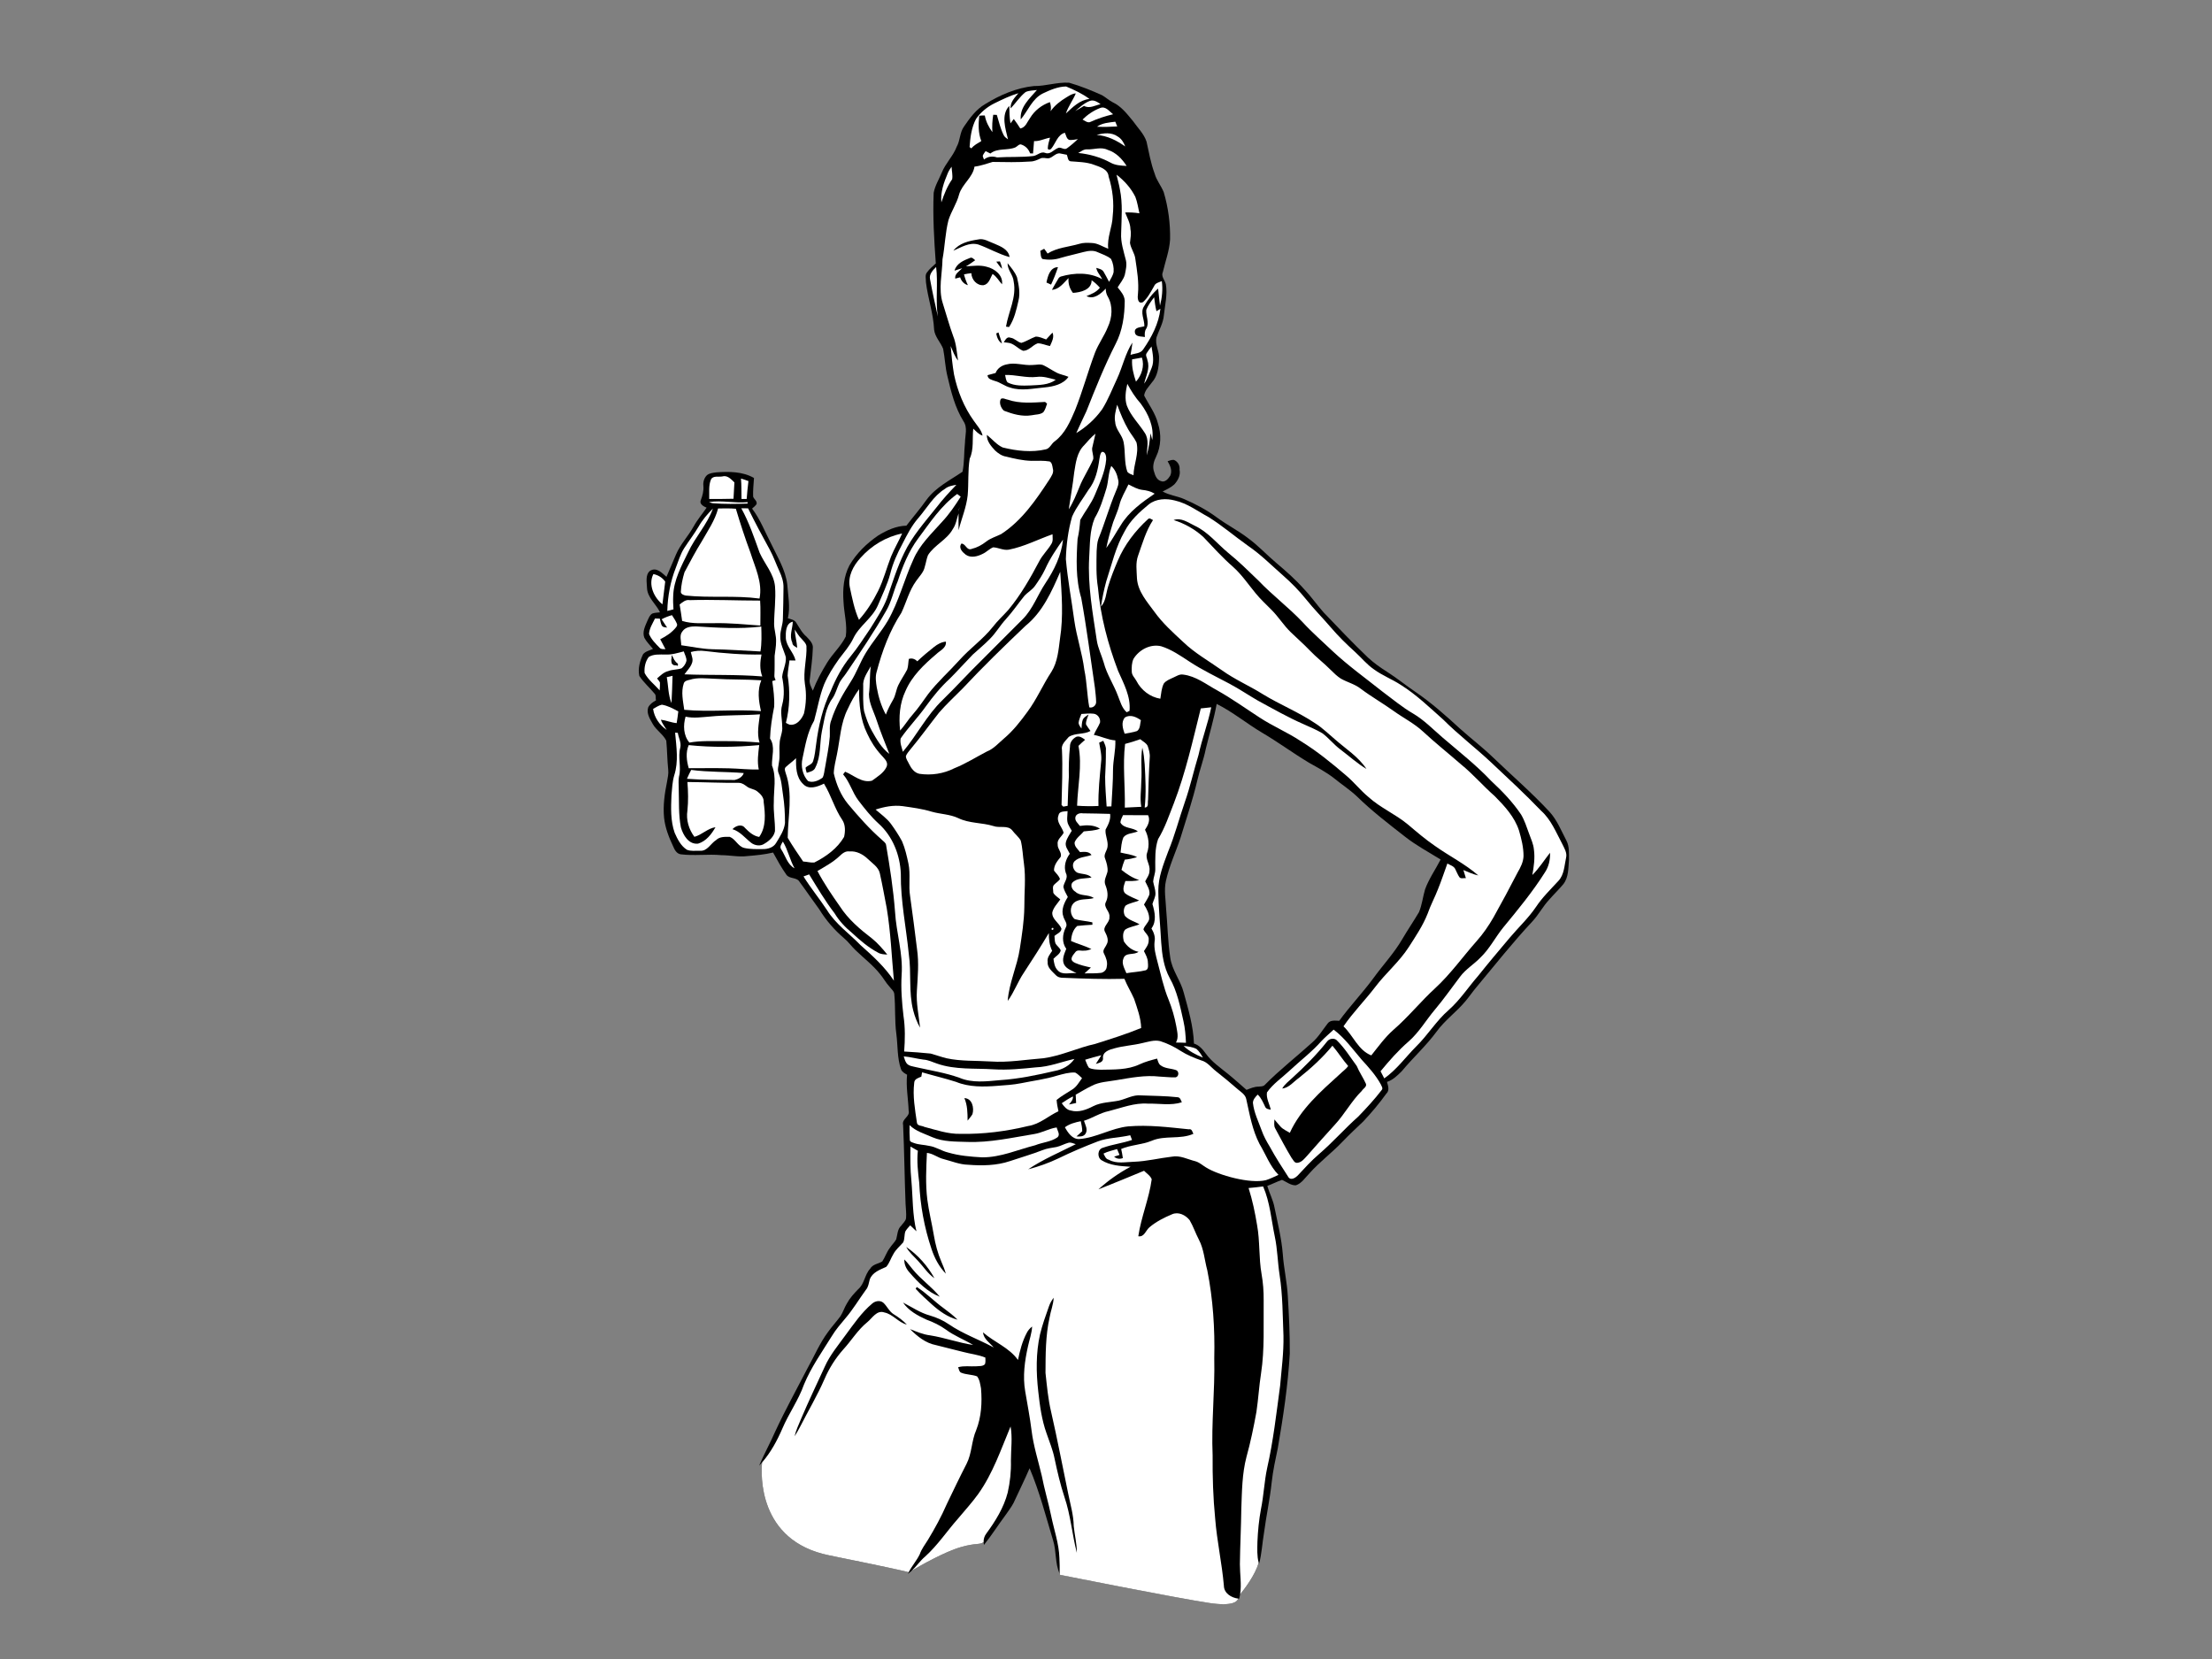 <?xml version="1.0" encoding="utf-8"?>
<!-- Generator: Adobe Illustrator 17.0.0, SVG Export Plug-In . SVG Version: 6.00 Build 0)  -->
<!DOCTYPE svg PUBLIC "-//W3C//DTD SVG 1.1//EN" "http://www.w3.org/Graphics/SVG/1.1/DTD/svg11.dtd">
<svg version="1.1" id="Layer_1" xmlns="http://www.w3.org/2000/svg" xmlns:xlink="http://www.w3.org/1999/xlink" x="0px" y="0px"
	 width="800px" height="600px" viewBox="0 0 800 600" enable-background="new 0 0 800 600" xml:space="preserve">
<rect x="0" y="0" width="800" height="600" fill="#808080" stroke="none"/>
<path fill-rule="evenodd" clip-rule="evenodd" d="M566.561,304.1c-1.894-3.607-3.4-7.501-6.19-10.542
	c-6.45-6.943-13.641-13.133-20.467-19.694c-3.802-3.663-8.009-6.865-11.933-10.386c-5.105-4.695-10.307-9.322-16.046-13.23
	c-3.478-2.368-6.748-5.027-10.293-7.289c-2.424-1.534-4.761-3.191-6.868-5.13c-5.526-5.264-10.764-10.812-16.04-16.319
	c-2.432-2.703-4.474-5.724-6.996-8.346c-3.097-3.509-6.623-6.605-10.188-9.618c-3.436-2.881-6.474-6.223-10.106-8.868
	c-3.618-2.792-7.716-4.865-11.389-7.574c-3.632-2.7-7.66-4.82-11.8-6.614c-2.525-1.11-5.367-1.364-7.772-2.742
	c1.47-0.731,2.977-1.414,4.212-2.533c1.317-1.434,2.341-3.328,1.916-5.342c0.196-1.501-0.653-2.988-2.044-3.546
	c-0.795-0.093-1.543,0.276-2.284,0.48c0.943,1.556,1.796,3.425,0.943,5.253c-0.731,1.154-1.917,2.605-3.476,1.886
	c-1.383-0.441-1.98-1.981-2.326-3.25c-0.734-1.877-0.131-3.903,0.739-5.607c1.788-3.693,1.891-8.093,0.631-11.962
	c-0.924-3.676-3.298-6.748-4.985-10.073c0.198-1.841,1.746-3.258,2.773-4.706c2.081-2.279,2.516-5.52,2.611-8.483
	c0.251-2.717-1.615-5.222-0.893-7.933c0.918-2.65,2.427-5.144,2.647-7.997c0.399-3.685,1.337-7.39,0.717-11.108
	c-0.355-1.529-1.866-2.854-1.071-4.528c0.907-3.872,2.343-7.641,2.586-11.646c0.123-5.788-0.647-11.596-2.293-17.147
	c-0.929-2.327-2.622-4.285-3.286-6.726c-1.403-3.738-2.064-7.68-2.935-11.557c-0.934-2.845-3.177-4.979-4.856-7.384
	c-2.148-2.589-4.279-5.417-7.406-6.87c-1.364-0.695-2.486-1.78-3.808-2.522c-3.872-1.757-7.827-3.345-11.908-4.525
	c-4.307-0.29-8.477,1.258-12.771,1.196c-6.301,0.653-12.26,3.225-17.601,6.528c-3.314,1.911-5.593,5.093-7.704,8.184
	c-1.526,2.137-1.306,4.923-2.57,7.178c-1.291,3.434-4.058,6.014-5.423,9.409c-0.996,2.421-2.452,4.714-2.934,7.314
	c-0.354,8.522,0.156,17.047,0.773,25.543c-1.088,0.996-2.251,1.942-3.108,3.144c-0.921,0.991-0.427,2.453-0.46,3.649
	c0.675,5.777,2.703,11.342,2.954,17.183c0.293,2.619,2.352,4.544,3.266,6.915c0.645,3.292,0.737,6.681,1.557,9.945
	c1.305,5.588,2.722,11.292,5.777,16.221c1.604,2.307,0.594,5.175,0.561,7.757c-0.388,3.493-0.187,7.086-0.882,10.517
	c-4.508,3.093-9.694,5.609-13.005,10.14c-2.295,3.23-4.89,6.229-7.297,9.372c-3.699,0.092-7.099,1.654-10.193,3.551
	c-4.15,2.839-7.852,6.416-10.399,10.784c-2.109,3.992-2.489,8.673-2.156,13.102c0.172,4.223,1.436,8.411,0.817,12.645
	c-1.707,3.49-4.698,6.143-6.726,9.434c-1.992,3.238-3.825,6.594-5.183,10.151c-0.62-1.334-1.431-2.725-1.08-4.265
	c0.399-3.64,0.965-7.27,1.065-10.932c0.279-1.81-1.169-3.104-2.249-4.301c-1.688-1.381-2.633-3.364-3.799-5.15
	c-0.636-1.024-1.93-1.165-2.968-1.534c0.943-4.064,0.053-8.24-0.231-12.327c-0.661-5.202-3.473-9.71-5.68-14.349
	c-2.295-4.363-4.025-9.038-7.032-12.988c0.569-0.513,1.205-0.982,1.629-1.635c0.253-1.194-0.957-1.719-1.253-2.698
	c-0.089-2.254,0.175-4.494,0.312-6.737c-4.106-2.363-9.04-2.363-13.618-2.033c-1.171,0.17-2.471,0.245-3.411,1.043
	c-1.004,0.981-1.434,2.454-1.272,3.841c0.165,1.827-0.326,3.598-0.973,5.286c-0.536,1.317,1.188,2.229,2.137,2.603
	c-1.573,2.293-3.404,4.413-4.734,6.868c-1.942,3.473-4.775,6.396-6.34,10.086c-1.177,2.676-2.235,5.401-3.445,8.059
	c-1.654-1.417-3.587-3.657-5.983-2.145c-1.744,1.481-1.099,4.179-1.055,6.165c0.154,3.554,3.289,5.8,4.712,8.823
	c-0.937,0.131-1.905,0.103-2.792,0.432c-0.973,0.544-1.317,1.713-1.785,2.645c-0.807,1.913-1.919,4.009-1.099,6.123
	c0.812,1.495,2.056,2.703,3.127,4.02c-1.216,0.585-2.73,0.851-3.598,1.947c-1.147,2.416-1.916,5.15-1.342,7.836
	c1.562,2.374,3.744,4.24,5.54,6.427c0.647,0.644,0.248,1.618,0.486,2.399c-1.113,0.613-2.227,1.361-2.812,2.538
	c-0.728,2.198,0.664,4.243,1.673,6.07c1.289,2.237,3.699,3.648,4.86,5.964c0.343,3.504,0.332,7.043,0.706,10.553
	c0.17,1.448-0.196,2.882-0.427,4.301c-0.874,4.277-1.507,8.675-1.072,13.044c0.385,3.632,1.735,7.072,3.287,10.352
	c0.521,1.225,1.23,2.617,2.708,2.854c4.896,0.623,9.831-0.139,14.743,0.315c3.152,0.014,6.31,0.739,9.464,0.321
	c3.091-0.26,6.196-0.552,9.222-1.269c1.49,2.706,2.974,5.431,4.764,7.955c1.094,1.699,3.841,0.854,4.843,2.695
	c2.421,3.255,4.683,6.634,7.099,9.9c2.399,3.895,5.406,7.404,8.89,10.374c1.585,1.295,2.751,2.996,4.234,4.402
	c2.971,2.881,6.316,5.401,8.893,8.673c1.244,1.478,2.14,3.219,3.479,4.628c0.577,0.8,1.559,1.484,1.635,2.558
	c0.474,4.787,0.089,9.629,0.742,14.413c0.555,4.237,0.265,8.622,1.668,12.723c0.346,1.015,1.345,1.534,2.218,2.039
	c-0.441,4.344,0.407,8.647,0.566,12.977c0.597,2.229-2.566,2.929-2.005,5.177c0.435,9.529,0.519,19.078,0.893,28.612
	c0.078,1.707,0.329,3.428,0.173,5.15c-0.195,1.085-1.15,1.805-1.738,2.67c-1.423,1.272-1.339,3.289-1.83,4.976
	c-0.639,1.13-1.64,2.017-2.327,3.125c-1.147,1.47-1.676,3.294-2.703,4.837c-1.462,0.893-3.435,0.979-4.374,2.619
	c-2.011,2.151-2.045,5.47-4.312,7.398c-1.518,1.573-3.033,3.203-4.084,5.135c-0.918,1.473-1.397,3.177-2.346,4.633
	c-1.439,1.978-3.125,3.766-4.533,5.769c-2.987,4.014-4.923,8.661-7.353,13.008c-3.903,7.551-8.014,14.996-11.605,22.704
	c-1.857,4.253-4.103,8.323-5.933,12.589c0.37-0.384,0.729-0.778,1.077-1.179c-0.412,4.211-1.615,28.369,24.253,33.614
	c24.153,4.898,28.117,5.908,28.761,6.101c-0.098,0.19-0.193,0.383-0.282,0.578c0.507-0.342,0.973-0.728,1.413-1.14
	c2.957-1.752,11.799-6.827,17.816-8.546c5.494-1.57,6.717-0.71,8.147-1.786c0.006,0.347,0.043,0.697,0.109,1.045
	c2.754-3.414,5.086-7.136,7.708-10.645c1.035-1.476,2.137-2.918,2.993-4.506c1.924-4.206,4.006-8.338,5.824-12.589
	c3.573,8.413,5.853,17.289,8.48,26.026c1.258,3.969,0.667,8.301,2.397,12.145l0.003-0.271c0.093,0.4,0.153,0.645,0.153,0.645
	s42.611,8.496,54.113,10.195c8.272,1.222,9.987-0.531,10.297-1.611c0.12,0.015,0.24,0.028,0.36,0.037
	c0.142-0.518,0.252-1.04,0.336-1.566c1.549-1.881,5.362-6.826,6.727-11.419c0.037,0.136,0.076,0.272,0.118,0.407
	c0.993-3.674,1.152-7.493,1.791-11.225c0.815-6.137,2.137-12.196,2.787-18.352c0.461-4.162,1.359-8.252,2.217-12.341
	c1.945-11.311,3.666-22.679,4.322-34.147c0.036-6.918-0.29-13.833-0.712-20.735c-0.276-5.121-1.462-10.131-1.819-15.242
	c-0.458-5.677-1.847-11.217-2.982-16.779c-0.494-2.756-1.85-5.217-2.628-7.881c1.808-0.667,3.515-1.568,5.345-2.187
	c1.593,0.72,3.155,2.039,5.007,1.967c2.148-0.734,3.358-2.798,4.887-4.324c3.671-4.151,8.162-7.445,11.97-11.459
	c2.408-2.522,4.966-4.893,7.49-7.295c2.982-3.177,5.805-6.53,8.349-10.067c1.269-1.183,0.633-2.837,0.245-4.246
	c2.125-0.689,3.771-2.304,5.32-3.85c4.087-4.92,8.868-9.233,12.665-14.402c3.004-4.12,7.225-7.102,10.455-11.021
	c1.401-1.68,2.633-3.49,4.05-5.155c6.628-7.953,13.052-16.093,20.132-23.655c2.257-2.446,3.794-5.453,6.084-7.874
	c1.632-1.886,3.448-3.61,5.044-5.532c1.983-2.494,1.816-5.85,2.067-8.832C567.412,308.675,567.643,306.217,566.561,304.1
	L566.561,304.1z M431.81,377.419c-0.223-6.268-2.019-12.335-3.671-18.338c-1.121-4.51-4.343-8.223-4.923-12.899
	c-0.87-5.774-0.946-11.629-1.473-17.437c-0.145-3.373-0.817-6.803-0.075-10.148c1.186-5.378,3.546-10.38,5.275-15.585
	c2.112-6.881,4.424-13.71,6.07-20.726c0.87-3.855,2.305-7.557,3.074-11.436c1.316-5.423,2.937-10.77,3.944-16.269
	c5.805,2.906,10.843,7.094,16.419,10.402c5.805,3.417,11.231,7.426,17.008,10.891c3.057,1.729,6.181,3.375,8.965,5.545
	c2.72,2.212,5.671,4.137,8.246,6.536c5.474,5.364,11.574,10.034,17.611,14.742c3.975,3.122,8.463,5.487,12.737,8.162
	c-1.858,3.61-4.234,6.963-5.629,10.802c-0.798,2.708-1.094,5.581-2.181,8.206c-1.956,3.308-4.129,6.486-6.073,9.802
	c-2.957,5.074-7.005,9.37-10.432,14.109c-3.909,5.311-8.48,10.085-12.361,15.415c-1.439-0.07-3.185-0.369-4.179,0.956
	c-1.83,2.352-3.358,4.952-5.637,6.927c-5.666,5.127-11.719,9.833-17.092,15.284c-0.561,0.635-1.467,0.518-2.223,0.633
	c-1.557-0.017-2.979,0.622-4.388,1.177c-2.248-1.93-4.421-3.947-6.734-5.797c-2.806-2.287-5.869-4.363-8.003-7.336
	C434.977,379.492,433.677,377.988,431.81,377.419L431.81,377.419z"/>
<path fill-rule="evenodd" clip-rule="evenodd" fill="#FFFFFF" d="M377.234,33.762c2.608-1.236,5.403-2.449,8.335-2.488
	c2.94,1.219,5.88,2.597,8.447,4.511c-3.549,0.385-6.051,2.982-8.525,5.258c0.868-2.572,2.53-4.77,3.593-7.255
	c-1.275,0.025-2.332,0.795-3.384,1.411c-2.192,1.32-4.271,2.915-5.74,5.029c0.251-1.105,0.109-2.229-0.243-3.294
	c-2.965,1.029-5.576,3.063-7.191,5.763c-1.024,1.389-1.604,3.414-3.523,3.771c-0.77-1.161-1.498-2.34-2.352-3.437
	c-0.412,0.519-0.812,1.046-1.199,1.582c-0.357-2.092-0.41-4.212-0.427-6.327c-3.104,3.295-1.364,8.271-0.469,12.121
	c-0.602-0.447-1.266-0.879-1.587-1.581c-1.144-2.302-1.699-4.834-2.455-7.273c-0.438-0.017-0.867-0.033-1.292-0.05
	c-0.345,2.073-0.457,4.187-0.309,6.285c-1.306-1.799-2.352-3.799-2.737-6.006c-0.675-0.045-1.35-0.02-2.014,0.083
	c-0.337,3.063-0.399,6.238,0.74,9.153c-1.267,0.786-2.645,1.462-3.59,2.653c-0.221-0.162-0.447-0.324-0.647-0.48
	c0.251-3.487,0.675-7.085,2.349-10.215c1.685-2.387,4.009-4.312,6.633-5.61c2.817-1.375,5.66-2.767,8.68-3.657
	c-1.338,1.61-2.993,3.216-2.817,5.518c1.832-1.941,3.305-4.249,5.406-5.934c1.261-0.6,2.736-0.53,4.109-0.736
	c-2.627,3.04-6.265,6.218-5.855,10.633C371.811,40.047,373.317,35.653,377.234,33.762L377.234,33.762z"/>
<path fill-rule="evenodd" clip-rule="evenodd" fill="#FFFFFF" d="M394.175,36.49c1.45-0.499,2.739,0.405,3.86,1.183
	c-1.956,0.413-4.036,1.735-5.983,0.619c-1.069,0.622-2.092,1.286-3.169,1.869C390.506,38.784,392.138,37.241,394.175,36.49
	L394.175,36.49z"/>
<path fill-rule="evenodd" clip-rule="evenodd" fill="#FFFFFF" d="M397.879,39.065c1.989-0.789,3.292,1.199,4.689,2.259
	c-2.776,0.659-5.487,1.523-8.076,2.714c-1.065,0.602-2.07-0.349-2.974-0.804C393.329,41.45,395.491,39.966,397.879,39.065
	L397.879,39.065z"/>
<path fill-rule="evenodd" clip-rule="evenodd" fill="#FFFFFF" d="M396.749,45.83c1.897-1.378,4.363-1.526,6.619-1.808
	c0.229,0.566,0.463,1.135,0.694,1.71C401.625,45.885,399.179,45.944,396.749,45.83L396.749,45.83z"/>
<path fill-rule="evenodd" clip-rule="evenodd" fill="#FFFFFF" d="M380.21,53.752c1.59-1.905,2.237-5.018,4.912-5.74
	c0.466,0.884,0.566,2.29,1.685,2.619c1.007,0.028,2.033-0.134,3.032-0.315c-1.253,1.161-2.536,2.299-3.922,3.292
	c-1.051,0.862-2.27-0.675-3.375-0.045c-1.476,0.602-2.765,2.455-4.522,1.73c-1.579-0.631-2.8,0.895-4.271,1.129
	c-4.369,0.519-8.773,0.218-13.147,0.508c-1.668-0.541-3.378-0.355-4.715,0.767c-0.172-0.438-0.393-0.862-0.471-1.326
	c0.212-0.644,0.661-1.169,1.043-1.721c0.564,0.301,1.135,0.594,1.719,0.876c2.581-2.095,6.176-0.991,9.074-2.237
	c0.731-0.335,1.345-1.395,2.248-0.966c1.47,0.522,2.544,1.687,3.052,3.141c0.346,0.014,0.7,0.031,1.063,0.045
	c0.125-1.492,0.231-2.987,0.365-4.48c2.026,0.12,3.819-0.918,5.775-1.233c-0.371,1.297-0.778,2.603-0.817,3.964
	C379.153,54.296,379.929,54.168,380.21,53.752L380.21,53.752z"/>
<path fill-rule="evenodd" clip-rule="evenodd" fill="#FFFFFF" d="M396.623,48.82c2.469-0.75,5.448-1.043,7.644,0.567
	c1.333,0.786,2.162,2.176,2.686,3.593C403.907,50.809,400.417,49.043,396.623,48.82L396.623,48.82z"/>
<path fill-rule="evenodd" clip-rule="evenodd" fill="#FFFFFF" d="M393.175,54.011c2.472,0.131,5.027-0.99,7.404,0.176
	c2.996,0.912,5.224,3.258,6.882,5.821c-2.029-0.092-4.129-0.209-5.925-1.244c-3.579-1.922-7.554-3.038-11.585-3.442
	C390.958,54.776,391.951,53.942,393.175,54.011L393.175,54.011z"/>
<path fill-rule="evenodd" clip-rule="evenodd" fill="#FFFFFF" d="M379.15,57.267c1.61-0.181,2.703-2.189,4.416-1.738
	c0.742,0.142,1.495,0.299,2.265,0.441c0.352,0.675,0.285,2.209,1.339,2.369c2.77,0.237,5.635,0.226,8.296,1.188
	c2.131,0.789,5.275,1.556,5.482,4.329c1.453,4.594,2.022,9.457,1.476,14.258c-0.112,4.017-2.117,7.788-1.613,11.847
	c-2.003-0.717-3.822-2.05-6.019-2.084c-1.507-0.084-3.004-0.131-4.447,0.312c-3.847,1.127-8.014,1.322-11.473,3.512
	c-0.388-0.6-0.797-1.177-1.238-1.73c-0.471,0.251-0.94,0.502-1.403,0.753c0.212,0.929,0.02,2.167,0.759,2.929
	c2.201,0.432,4.541,0.318,6.681-0.402c2.742-0.793,5.537-1.386,8.298-2.129c1.649-0.404,3.465-0.694,5.058,0.101
	c1.621,0.745,3.431,1.253,4.801,2.435c0.711,1.42,1.048,3.099,0.923,4.701c-0.234,1.311-1.027,2.429-1.643,3.581
	c-0.661-1.224-1.258-2.477-1.978-3.657c-0.558-0.923-1.707-1.118-2.647-1.408c0.246,1.57,1.473,2.695,2.14,4.092
	c-4.499-2.538-10.042-2.379-14.888-0.976c-0.516,0.139-0.904,0.558-1.116,1.026c-0.753,1.247-1.472,2.514-2.17,3.791
	c2.6-0.103,4.284-2.549,6-4.237c-0.181,1.935,0.394,3.827,1.596,5.353c2.747-0.179,6.765-1.06,6.756-4.566
	c1.105,0.753,2.092,1.682,2.982,2.686c-1.219,1.615-3.055,2.316-4.848,3.046c2.661,1.375,5.233-0.848,6.976-2.717
	c-0.025,1.043,0.229,2.07,0.773,2.968c1.894,3.328,1.565,7.532-0.014,10.924c-1.286,3.233-3.406,6.051-4.656,9.297
	c-2.566,6.848-4.477,13.931-7.18,20.729c-1.774,4.142-3.64,8.53-7.367,11.314c-1.227,0.815-1.71,2.55-3.224,2.904
	c-5.139,1.202-10.545,0.583-15.605-0.675c-2.248-1.024-3.819-3.063-5.735-4.558c-0.072,2.291,1.529,4.078,2.987,5.663
	c1.11,1.018,2.405,1.944,3.939,2.189c3.001,0.739,6.061,1.462,9.171,1.54c2.209,0.008,4.453-0.148,6.648,0.234
	c0.876,0.499,0.937,1.64,1.108,2.519c0.502,1.554-0.547,2.859-1.286,4.081c-4.798,7.328-9.925,14.832-17.409,19.669
	c-1.81,0.898-3.81,1.456-5.414,2.72c-1.534,1.197-3.264,2.145-5.164,2.608c-1.905,0.809-2.17-1.914-3.791-1.9
	c-1.129,1.599,0.382,3.082,1.579,4.011c1.841,1.317,4.337,0.634,6.199-0.337c1.336-0.616,2.351-1.785,3.727-2.326
	c1.902,0.092,3.719,1.191,5.666,0.845c5.515-1.074,10.531-3.716,15.797-5.568c-0.006,1.143,0.267,2.382-0.374,3.417
	c-1.305,2.262-3.286,4.068-4.472,6.41c-3.244,6.137-6.714,12.21-11.168,17.56c-1.842,2.064-3.911,3.925-5.596,6.129
	c-3.523,4.458-8.251,7.73-12.02,11.959c-3.738,4.162-7.955,7.889-11.37,12.338c-1.802,2.469-3.489,5.021-5.515,7.317
	c-1.662,1.858-2.946,4.017-4.608,5.867c-0.531-4.843-0.173-9.891,1.953-14.338c2.318-5.375,6.664-9.523,11.055-13.245
	c1.342-1.352,3.818-2.243,3.545-4.583c-1.612,0.142-3.021,0.934-4.257,1.908c-2.096,1.662-4.159,3.367-6.092,5.217
	c-0.801-0.851-1.919-1.269-3.054-0.865c-0.232,1.256-0.167,2.586-0.587,3.805c-0.985,1.939-2.268,3.713-3.213,5.671
	c-0.831,1.721-0.954,3.71-1.941,5.362c-0.985,1.696-1.875,3.45-2.569,5.288c-1.668-3.038-2.681-6.41-3.284-9.805
	c-0.293-1.863-0.589-3.791-0.05-5.64c1.986-7.498,4.706-14.891,8.971-21.418c1.788-3.797,2.81-8.006,5.309-11.445
	c1.121-1.651,2.722-3.105,3.127-5.141c0.449-1.392,0.616-2.876,1.174-4.229c2.368-3.715,6.829-5.501,8.966-9.412
	c1.186-1.685,1.434-3.769,2.081-5.677c0.006,2.022-0.039,4.042,0.012,6.07c1.074-4.212,2.823-8.274,3.289-12.625
	c0.396-4.405,0.006-8.874,0.731-13.242c1.576-3.406,0.873-7.225,1.283-10.851c1.027,0.946,1.972,2.098,3.37,2.513
	c-0.432-2.075-2.011-3.62-3.15-5.322c-3.59-4.988-5.916-10.79-7.175-16.785c-0.575-3.4-0.918-6.834-1.213-10.265
	c0.784,1.791,1.423,3.69,2.661,5.239c-0.46-2.985-0.61-6.048-1.76-8.882c-1.434-3.914-2.502-7.939-3.777-11.903
	c-1.632-5.161-0.159-10.597-0.078-15.856c0.879-4.701,0.971-9.535,2.168-14.177c1.024-3.205,3.013-6.023,3.847-9.306
	c1.113-3.752,4.934-6.07,5.556-10.017c2.265-0.259,4.402-1.08,6.578-1.699c4.528,0.067,9.069,0.185,13.599-0.148
	c1.302,0,2.488-0.547,3.64-1.082C377.159,56.848,378.182,57.297,379.15,57.267L379.15,57.267z M353.642,86.626
	c-3.233,0.497-6.739,1.312-8.848,4.034c2.84-1.194,5.752-3.138,8.991-2.237c3.841,1.345,7.392,3.498,11.342,4.55
	c-0.38-2.769-3.225-3.872-5.487-4.84C357.704,87.455,355.791,86.054,353.642,86.626L353.642,86.626z M350.834,93.271
	c-2.279,0.889-4.937,2.017-5.615,4.611c0.921-0.29,1.833-0.62,2.77-0.879c-1.024,1.141-2.787,1.997-2.519,3.766
	c0.586-0.153,1.186-0.309,1.777-0.477c0.435,1.359,1.409,2.452,2.812,2.85c-0.616-1.249-1.074-2.566-1.417-3.914
	c0.887-0.193,1.743-0.332,2.661-0.427c0.067,2.332,1.964,4.525,4.411,4.344c1.978-0.391,2.399-2.555,3.261-4.073
	c1.464,0.921,2.268,2.503,3.414,3.755c0.452-3.317-2.655-5.654-5.518-6.338c-2.475-0.723-5.021-0.274-7.529-0.168
	c1.172-0.647,2.257-1.425,3.347-2.21C352.148,93.701,351.598,92.939,350.834,93.271L350.834,93.271z M360.324,94.621
	c0.65,0.887,1.264,1.824,2.073,2.591c-0.103-0.929-0.402-1.81-0.756-2.664C361.194,94.571,360.756,94.593,360.324,94.621
	L360.324,94.621z M364.408,95.196c-0.064,2.463,2.019,4.206,2.198,6.614c1.132,5.654-1.867,10.873-2.773,16.316
	c0.359,0.05,0.728,0.103,1.104,0.157c1.894-2.843,2.656-6.232,3.401-9.518c0.705-2.787,0.106-5.708-0.516-8.452
	C367.083,98.382,365.699,96.774,364.408,95.196L364.408,95.196z M378.467,102.178c0.552,0.243,1.11,0.494,1.665,0.753
	c0.969-2.048,1.791-4.162,2.5-6.313C379.745,96.649,378.924,99.921,378.467,102.178L378.467,102.178z M360.296,120.595
	c0.264,1.4,0.792,2.862,2.078,3.629c-0.307-1.367-0.887-2.65-1.258-3.995C360.834,120.349,360.561,120.472,360.296,120.595
	L360.296,120.595z M378.361,122.767c-1.26-0.418-2.477-1.083-3.838-1.013c-1.76,0.636-3.339,1.732-5.136,2.251
	c-1.426-0.279-2.416-1.676-3.869-1.847c-1.386-0.561-1.899,0.793-2.493,1.624c0.48,0.059,0.973,0.112,1.464,0.173
	c2.184,0.162,3.582,2.151,5.537,2.92c2.129,0.003,3.378-2.072,5.294-2.711c1.529,0.009,2.929,0.72,4.416,0.988
	c0.65-1.509,1.635-3.177,0.918-4.854C379.861,121.096,379.117,121.942,378.361,122.767L378.361,122.767z M363.958,131.817
	c-1.682,0.337-3.283,1.442-3.891,3.088c-0.974,0.268-1.944,0.522-2.906,0.781c0.061,1.473,1.489,1.646,2.527,2.054
	c2.017,0.496,3.646,1.913,5.654,2.432c4.058,1.342,8.352,0.279,12.483-0.059c3.102-0.301,6.703-1.082,8.608-3.827
	c-1.448-0.631-3.052-0.828-4.426-1.59c-1.532-0.781-2.941-1.774-4.477-2.533c-1.275-0.658-2.759-0.153-4.098-0.164
	C370.26,132.266,367.096,130.952,363.958,131.817L363.958,131.817z M361.961,144.274c-0.734,1.381,0.025,3.311,1.132,4.265
	c3.18,1.23,6.584,2.212,10.04,1.646c1.372-0.318,3.052-0.164,4.209-1.107c0.697-0.901,0.971-2.039,1.35-3.094
	c-0.251-0.209-0.494-0.413-0.728-0.62c-4.491,0.237-9.136,0.678-13.465-0.815C363.688,144.439,362.77,143.77,361.961,144.274
	L361.961,144.274z"/>
<path fill-rule="evenodd" clip-rule="evenodd" fill="#FFFFFF" d="M342.775,62.634c0.354-0.834,0.842-1.604,1.375-2.335
	c0.048,1.492,0.474,3.044,0.215,4.528c-1.785,2.552-2.932,5.431-3.903,8.366C340.075,69.496,341.377,65.976,342.775,62.634
	L342.775,62.634z"/>
<path fill-rule="evenodd" clip-rule="evenodd" fill="#FFFFFF" d="M403.804,63.181c2.803,2.134,5.239,4.856,6.812,8.025
	c0.739,1.902,1.01,3.958,1.47,5.942c-1.71-0.287-3.45-0.363-5.169-0.312c0.756,1.981,1.902,3.872,1.919,6.059
	c0.351,1.651,0,3.295-0.161,4.94c0.276,2.07,1.752,3.777,1.949,5.88c0.603,4.15,1.325,8.343,0.935,12.553
	c-0.173,1.104-0.246,3.885,1.824,2.998c1.78-1.595,2.834-3.76,4.025-5.788c0.44-1.163,1.774-1.364,2.781-1.808
	c0.41,2.968,0.083,5.989-0.661,8.879c-0.212-2.062-0.494-4.112-0.678-6.176c-2.073,1.774-3.727,4.006-5.066,6.365
	c-1.54,2.24,0.179,4.874,0.094,7.262c-1.297,0.421-3.682,0.262-3.436,2.181c0.223,1.755,2.354,1.437,3.631,1.699
	c-0.111-1.054-0.136-2.162,0.497-3.055c1.225-2.131-0.196-4.533-0.011-6.775c0.656-1.663,1.78-3.119,2.856-4.539
	c0.207,1.682,0.418,3.384,0.832,5.035c0.477-0.279,0.956-0.569,1.431-0.87c-0.592,5.367-3.183,10.288-6.213,14.662
	c-0.97,1.576-3.032,1.437-4.6,2.008c0.263-1.476,0.55-2.951,0.67-4.444c-2.586,4.003-3.54,8.77-5.526,13.058
	c-1.754,3.71-3.202,7.584-5.409,11.063c-2.482,3.479-5.688,6.396-9.347,8.595c1.161-2.65,2.438-5.25,3.654-7.878
	c3.25-8.22,6.547-16.441,10.558-24.327c2.505-4.793,3.27-10.291,3.314-15.638c-0.092-1.95-1.415-3.412-2.569-4.834
	c0.884-1.507,2.122-2.857,2.597-4.575c0.349-1.688,0.789-3.459,0.405-5.183c-0.809-3.261-1.941-6.527-1.735-9.936
	c0.134-5.25,0.62-10.581-0.455-15.767C404.722,66.692,404.203,64.946,403.804,63.181L403.804,63.181z"/>
<path fill-rule="evenodd" clip-rule="evenodd" fill="#FFFFFF" d="M336.364,101.009c-0.413-1.805,1.005-3.292,2.201-4.452
	c0.742,5.944-0.273,11.947,0.614,17.892C338.181,109.983,337.177,105.511,336.364,101.009L336.364,101.009z"/>
<path fill-rule="evenodd" clip-rule="evenodd" fill="#FFFFFF" d="M414.655,127.808c0.522-0.878,1.172-1.685,1.808-2.494
	c0.391,2.502,1.058,5.244,0.061,7.69c-0.837,1.941-1.439,4.031-2.731,5.738c0.653-2.765,2.204-5.56,1.186-8.428
	C414.943,129.524,414.178,128.597,414.655,127.808L414.655,127.808z"/>
<path fill-rule="evenodd" clip-rule="evenodd" fill="#FFFFFF" d="M409.445,129.951c1.18-0.234,2.349-0.429,3.548-0.614
	c0.988,3.046-0.081,6.363-2.156,8.69C409.963,135.429,409.246,132.715,409.445,129.951L409.445,129.951z"/>
<path fill-rule="evenodd" clip-rule="evenodd" fill="#FFFFFF" d="M363.509,135.607c3.847-0.123,7.582,1.146,11.448,0.706
	c2.354-0.321,4.619,0.471,6.87,1.029c-2.6,1.969-5.98,1.866-9.08,2.056c-2.773,0.084-5.794,0.245-8.324-1.091
	C363.758,137.605,363.727,136.514,363.509,135.607L363.509,135.607z"/>
<path fill-rule="evenodd" clip-rule="evenodd" fill="#FFFFFF" d="M407.572,146.791c-0.895-2.592-0.437-5.373,0.137-7.978
	c1.361,2.544,2.923,4.993,4.854,7.152c2.762,3.771,4.865,8.355,4.161,13.161c-0.228-0.812-0.424-1.629-0.616-2.438
	c-0.296,2.686-0.597,5.392-1.392,7.986c0.128-2.722,0.943-5.738-0.72-8.165C411.907,153.243,409.006,150.459,407.572,146.791
	L407.572,146.791z"/>
<path fill-rule="evenodd" clip-rule="evenodd" fill="#FFFFFF" d="M404.041,146.369c1.135,3.113,2.399,6.199,4.07,9.069
	c0.89,1.573,2.148,2.946,2.921,4.591c0.971,4.026-1.029,7.864-1.088,11.864c-0.784-0.332-1.688-0.577-2.232-1.272
	c-1.186-3.445-0.656-7.152-1.337-10.681c-0.485-2.641-2.879-4.502-3.043-7.255C402.869,150.545,403.572,148.433,404.041,146.369
	L404.041,146.369z"/>
<path fill-rule="evenodd" clip-rule="evenodd" fill="#FFFFFF" d="M392.099,161.029c1.305-1.445,2.55-2.977,4.098-4.176
	c-0.343,1.746-0.862,3.456-1.202,5.205c-0.129,1.337,0.561,2.647,0.393,3.975c-1.431,3.459-3.612,6.56-4.977,10.053
	c-1.135,2.776-2.262,5.585-3.877,8.123c0.628-4.458,1.473-8.882,1.969-13.356C389.058,167.422,389.483,163.586,392.099,161.029
	L392.099,161.029z"/>
<path fill-rule="evenodd" clip-rule="evenodd" fill="#FFFFFF" d="M398.473,163.455c1.448-0.257,1.657,1.824,1.59,2.784
	c-0.39,4.458-2.368,8.564-4.047,12.656c-1.347,3.289-3.612,6.073-5.328,9.144c-0.184,2.299-0.432,4.594-0.965,6.848
	c-0.444,7.127-0.753,14.461,1.325,21.387c1.964,10.764,3.32,21.627,4.943,32.447c0.173,1.696,0.41,3.409,0.444,5.121
	c0.045,1.249-1.199,2.332-2.471,1.986c-0.845-4.477-0.853-9.088-1.796-13.563c-0.756-6.042-2.77-11.825-3.632-17.844
	c-0.988-7.403-2.399-14.751-3.049-22.196c0.148-5.197,0.823-10.427,2.262-15.423c1.557-3.458,3.931-6.468,5.934-9.674
	c2.524-3.177,3.406-7.239,3.939-11.17C397.793,165.096,397.84,164.125,398.473,163.455L398.473,163.455z"/>
<path fill-rule="evenodd" clip-rule="evenodd" fill="#FFFFFF" d="M401.907,168.524c1.359,1.255,2.109,3.04,2.455,4.828
	c0.486,1.554-0.251,3.024-0.823,4.416c-2.368,5.615-3.989,11.506-6.293,17.144c-0.497,1.409-0.524,2.929-0.634,4.408
	c-0.07,4.402-0.24,8.82,0.474,13.192c0.923,10.324,3.61,20.427,7.278,30.102c2.019,4.583,4.647,9.309,4.139,14.486
	c-0.348,0.162-0.689,0.326-1.021,0.499c-1.763-1.548-2.338-3.919-3.188-6.008c-1.52-4.073-4.023-7.733-5.116-11.97
	c-0.784-2.686-2.089-5.227-2.508-8.011c-1.473-9.911-3.32-19.872-2.754-29.94c0.31-4.77,0.117-9.772,1.986-14.263
	c2.014-3.342,3.113-7.116,4.26-10.818C400.933,173.938,400.794,171.082,401.907,168.524L401.907,168.524z"/>
<path fill-rule="evenodd" clip-rule="evenodd" fill="#FFFFFF" d="M257.148,173.38c0.736-1.423,2.762-0.823,4.031-1.057
	c1.938-0.563,3.205,0.991,4.429,2.143c-0.086,1.972-0.215,3.944-0.326,5.919c-2.931,0.075-5.864,0.089-8.786,0.08
	C256.587,178.092,256.191,175.632,257.148,173.38L257.148,173.38z"/>
<path fill-rule="evenodd" clip-rule="evenodd" fill="#FFFFFF" d="M267.988,173.087c0.898,0.257,1.819,0.564,2.7,0.901
	c-0.259,2.151-0.491,4.304-0.642,6.469c-0.469,0.003-1.403,0.008-1.869,0.011C268.119,178.006,268.2,175.542,267.988,173.087
	L267.988,173.087z"/>
<path fill-rule="evenodd" clip-rule="evenodd" fill="#FFFFFF" d="M341.765,176.795c1.164-0.973,2.673-1.2,4.126-1.451
	c-2.524,2.608-4.985,5.286-7.197,8.168c-4.176,5.275-8.773,10.349-11.682,16.483c-2.55,5.189-4.252,10.731-6.129,16.182
	c-1.495,3.995-3.908,7.56-6.134,11.169c-2.34,3.409-4.539,6.921-7.172,10.115c-3.043,3.721-5.3,8.009-7.116,12.441
	c-2.937,6.02-4.44,12.625-5.286,19.236c-0.31,2.056-0.454,4.168-1.105,6.159c-0.393,1.233-1.908,1.459-2.717,2.343
	c0.017,0.636,0.232,1.247,0.416,1.855c1.152-0.349,2.689-0.633,3.144-1.964c2.05-4.006,1.478-8.736,2.338-13.057
	c0.909-4.07,1.294-8.517,3.863-11.956c1.066-1.598,1.534-3.49,2.332-5.219c0.625-1.507,1.853-2.637,2.712-4
	c4.959-7.362,9.958-14.715,14.36-22.431c1.922-3.33,2.653-7.141,4.159-10.645c1.783-5.448,3.964-10.859,7.403-15.493
	c4.254-5.702,8.26-11.858,14.107-16.073c0.416,0.327,0.84,0.65,1.266,0.974c-1.997,3.169-4.111,6.282-6.672,9.021
	c-3.819,4.307-8.209,8.371-10.483,13.775c-3.314,7.25-5.213,15.111-9.196,22.059c-2.391,4.034-5.501,7.579-7.931,11.585
	c-2.07,3.362-3.331,7.141-5.47,10.466c-2.792,4.385-5.47,8.91-7.041,13.898c-0.8,1.875-0.46,3.936-0.546,5.911
	c-0.268,3.718-1.088,7.364-1.679,11.041c-0.313,1.269-0.293,2.673-0.926,3.847c-1.431,1.102-3.557,1.994-5.275,1.242
	c-1.992-2.176-2.661-5.398-1.989-8.241c1.001-4.633,1.743-9.437,4.187-13.582c1.233-4.38,1.939-8.935,3.64-13.184
	c1.395-3.255,3.328-6.251,5.362-9.138c1.808-2.394,3.824-4.664,5.141-7.387c2.148-4.603,6.887-7.303,8.918-11.998
	c1.568-3.78,3.42-7.459,4.477-11.434c0.943-3.825,2.567-7.434,4.438-10.884c1.634-3.2,3.269-6.442,5.637-9.178
	C335.201,183.832,337.57,179.378,341.765,176.795L341.765,176.795z"/>
<path fill-rule="evenodd" clip-rule="evenodd" fill="#FFFFFF" d="M408.116,175.199c1.587,0.781,3.158,1.724,4.946,1.967
	c1.581,0.153,3.166,0.53,4.536,1.372c-4.602,3.141-9.312,6.533-12.241,11.384c-1.779,2.731-3.316,5.621-5.241,8.252
	c0.616-3.169,1.512-6.282,2.486-9.359c0.728-2.045,1.684-4.009,2.226-6.118C405.452,180.005,406.992,177.687,408.116,175.199
	L408.116,175.199z"/>
<path fill-rule="evenodd" clip-rule="evenodd" fill="#FFFFFF" d="M415.453,182.438c2.633-2.115,6.332-2.246,9.476-1.42
	c4.48,1.013,8.187,3.844,12.159,5.989c5.027,3.136,9.526,7.027,14.361,10.447c4.538,3.096,8.413,7.016,12.53,10.628
	c3.016,2.65,5.85,5.512,8.369,8.65c2.795,3.504,5.964,6.681,8.879,10.087c2.737,3.203,5.741,6.165,8.874,8.985
	c2.282,2.075,4.24,4.533,6.81,6.284c3.035,2.221,6.588,3.571,9.729,5.626c5.624,3.526,10.399,8.168,15.342,12.553
	c5.496,5.501,11.713,10.213,17.376,15.538c6.084,5.718,12.221,11.392,18.009,17.417c3.585,3.203,5.393,7.775,7.607,11.928
	c0.726,1.565,1.863,3.214,1.428,5.032c-0.635,2.859-0.661,6.162-2.789,8.411c-2.814,3.06-5.821,5.972-8.131,9.453
	c-2.753,4.056-6.354,7.403-9.498,11.135c-3.836,4.544-7.666,9.091-11.376,13.736c-3.595,4.128-6.594,8.776-10.726,12.424
	c-4.458,3.877-7.498,9.016-11.699,13.128c-3.836,3.866-7.052,8.385-11.546,11.546c-0.449-0.862-0.912-1.724-1.339-2.578
	c3.149-3.83,6.435-7.574,10.199-10.821c3.752-3.297,6.254-7.679,9.453-11.465c3.214-3.802,6.051-7.895,9.066-11.852
	c2.041-2.792,5.102-4.558,7.462-7.046c3.286-3.147,5.328-7.286,8.173-10.793c5.323-6.449,10.659-12.927,15.128-20.012
	c1.364-2.062,1.925-4.583,1.808-7.035c-2.111,2.695-3.95,5.624-6.396,8.051c0.543-3.03,1.001-6.123,0.574-9.194
	c-0.178-2.031-1.074-3.88-1.749-5.766c-0.859-2.343-1.61-4.751-2.887-6.91c-3.024-4.499-6.798-8.432-10.764-12.101
	c-5.431-5.768-11.688-10.645-17.683-15.791c-3.453-2.973-6.65-6.299-10.6-8.625c-3.994-2.313-7.523-5.311-11.222-8.045
	c-6.006-4.767-12.246-9.261-17.861-14.494c-3.657-3.504-7.51-6.815-10.926-10.559c-5.027-5.314-10.907-9.721-15.951-15.013
	c-3.554-3.431-7.074-6.91-10.918-10.012c-4.022-3.336-7.353-7.619-12.19-9.855c-2.338-1.119-4.854-3.01-7.549-2.011
	c3.956,1.224,7.657,3.314,10.726,6.1c3.496,3.657,6.88,7.448,10.709,10.776c3.172,2.817,5.543,6.363,8.232,9.618
	c1.74,2.148,3.796,4.009,5.732,5.986c2.522,2.519,4.396,5.61,6.968,8.089c2.257,2.207,4.658,4.26,6.837,6.556
	c2.404,2.53,5.202,4.645,7.657,7.127c1.113,1.116,2.251,2.217,3.587,3.082c2.355,1.345,5.075,1.975,7.233,3.682
	c3.858,2.895,8.062,5.289,11.984,8.101c3.473,2.485,7.342,4.426,10.5,7.348c4.447,4.125,9.195,7.903,13.769,11.886
	c4.349,3.532,7.995,7.822,12.207,11.51c3.571,3.609,7.174,7.495,8.767,12.435c0.867,3.001,1.646,6.087,1.632,9.236
	c-0.075,2.148-1.074,4.095-2.134,5.911c-2.803,5.442-5.705,10.837-8.692,16.182c-1.76,3.071-3.771,6.006-6.129,8.647
	c-5.021,5.672-9.431,11.909-15.022,17.061c-5.241,4.804-9.699,10.391-15.083,15.043c-3.071,2.711-5.459,6.053-8,9.236
	c-4.773-1.883-6.533-7.178-10.056-10.511c3.446-5.043,7.778-9.381,11.476-14.23c3.794-5.007,8.692-9.096,12.113-14.399
	c2.5-3.9,5.132-7.788,6.843-12.118c1.04-3.027,2.583-5.844,3.735-8.826c1.253-3.063,2.265-6.218,3.409-9.32
	c1.015,0.622,2.432,0.926,2.909,2.142c0.472,0.929,0.834,1.902,1.425,2.778c0.521,0.72,1.568,0.276,2.36,0.374
	c-0.276-0.988-0.577-1.964-0.901-2.929c1.763,0.725,3.512,1.559,5.398,1.958c-4.79-4.176-10.52-7.016-15.675-10.678
	c-3.453-2.349-6.619-5.077-9.802-7.769c-4.483-3.732-9.983-6.025-14.304-9.964c-2.898-2.396-5.216-5.395-8.098-7.802
	c-5.2-4.45-10.523-8.793-16.361-12.38c-4.773-3.175-10.098-5.39-14.882-8.536c-5.086-3.292-10.007-6.843-15.298-9.799
	c-3.987-2.17-7.705-5.18-12.36-5.721c-1.328-0.22-2.43,0.614-3.568,1.096c-1.22,0.589-2.592,1.046-3.423,2.184
	c-0.829,1.69-0.921,3.621-1.23,5.448c-3.709-0.588-6.962-3.113-8.65-6.441c-0.575-1.113-1.657-1.983-1.688-3.33
	c-0.066-1.557-0.033-3.203,0.625-4.639c2.017-3.297,6.103-5.485,9.986-4.569c3.76,1.169,7.041,3.448,10.302,5.593
	c4.639,3.054,9.677,5.415,14.564,8.036c3.475,1.853,6.73,4.079,10.148,6.04c5.459,2.962,10.862,6.053,16.564,8.541
	c2.282,1.029,4.609,1.989,6.77,3.277c2.316,1.738,4.12,4.067,6.446,5.811c3.152,2.36,6.076,5.051,9.471,7.079
	c-2.921-4.444-7.504-7.263-11.409-10.726c-2.338-1.944-4.499-4.12-7.077-5.755c-6.022-4.064-12.815-6.77-18.999-10.558
	c-4.837-3.043-10.134-5.3-14.781-8.644c-4.723-3.347-9.839-6.207-14.029-10.246c-3.668-3.401-7.425-6.773-10.351-10.857
	c-2.681-3.677-6.015-7.342-6.349-12.106c-0.084-2.773-0.567-5.635,0.432-8.313c1.551-4.36,2.806-8.893,5.37-12.806
	c-0.569-0.237-1.235-0.932-1.805-0.343c-4.594,4.204-8.503,9.267-10.929,15.033c-1.294,3.049-2.547,6.129-3.487,9.306
	c-0.786,2.446-0.77,5.317-2.596,7.306c0.455-3.066,1.08-6.111,1.894-9.102c2-6.121,3.425-12.503,6.67-18.132
	C408.758,188.22,412.086,185.205,415.453,182.438L415.453,182.438z"/>
<path fill-rule="evenodd" clip-rule="evenodd" fill="#FFFFFF" d="M256.422,181.573c4.656-0.717,9.292,0.494,13.956,0.033
	c0,0.131,0,0.388,0,0.517c-4.156,0.136-8.33,0.226-12.475-0.12C257.382,181.966,256.894,181.766,256.422,181.573L256.422,181.573z"
	/>
<path fill-rule="evenodd" clip-rule="evenodd" fill="#FFFFFF" d="M346.568,185.057c0.123-0.561,0.287-1.111,0.496-1.646
	C346.929,183.966,346.772,184.521,346.568,185.057L346.568,185.057z"/>
<path fill-rule="evenodd" clip-rule="evenodd" fill="#FFFFFF" d="M259.714,183.899c2.129-0.039,4.288-0.084,6.424,0.095
	c1.591,5.32,3.306,10.6,5.245,15.805c1.688,5.386,4.468,10.854,3.314,16.673c-8.857-1.186-17.839-0.165-26.713-1.08
	c-0.708-0.165-1.618-0.441-1.752-1.269c0.101-2.424,0.62-4.834,1.319-7.15c2.017-3.788,4.02-7.59,6.291-11.239
	C256.007,191.9,258.579,188.218,259.714,183.899L259.714,183.899z"/>
<path fill-rule="evenodd" clip-rule="evenodd" fill="#FFFFFF" d="M268.099,183.827c0.708-0.042,1.676,0.028,2.457,0.031
	c2.494,5.08,5.155,10.078,7.895,15.033c1.339,2.483,2.251,5.166,3.442,7.721c0.854,1.864,1.532,3.849,1.465,5.93
	c-0.028,3.721-0.097,7.445-0.215,11.167c0.008,2.187-0.971,4.229-0.94,6.416c-0.117,2.681,1.317,5.074,2.014,7.579
	c0.165,2.466-1.163,4.737-1.345,7.156c0.65,3.319,0.921,6.764,0.009,10.073c-0.77,2.58,0.017,5.216,0.014,7.83
	c0.245,2.121-0.934,4.043-0.929,6.148c-0.239,2.215,0.193,4.461-0.239,6.664c-0.117,1.367-0.725,2.831-0.092,4.162
	c1.035,2.427,1.14,5.094,1.54,7.668c0.538,3.378,0.731,6.803,0.728,10.226c-0.268,2.681-1.867,4.991-3.217,7.239
	c-0.934,1.615-2.954,2.248-4.728,2.212c-2.271,0.02-4.58,0.097-6.798-0.413c-2.276-0.563-3.119-3.194-5.233-4.009
	c-1.685-0.02-3.635-0.134-4.932,1.161c-1.995,1.238-3.191,4.142-5.908,3.858c-1.543-0.047-3.219,0.257-4.667-0.359
	c-2.196-1.395-3.401-3.839-4.422-6.14c-1.526-4.335-1.336-9.036-1.155-13.557c0.229-2.41,0.31-4.854,0.996-7.189
	c1.632-4.991,0.786-10.346,0.323-15.457c0.321,0.02,0.65,0.045,0.985,0.07c0.246,1.788,1.33,3.523,0.882,5.364
	c-0.943,3.467,0.449,7.032-0.471,10.489c-0.248,1.378-0.087,2.772-0.087,4.17c0.159,4.706-0.117,9.482,0.781,14.134
	c0.795,2.826,2.809,6.288,6.218,5.911c2.909-0.867,4.859-3.411,6.296-5.947c-2.851,0.424-4.876,2.745-7.621,3.481
	c-2.028-2.689-3.065-6.142-2.53-9.493c0.354-3.439,0.279-6.898,0-10.332c6.145,0.05,12.285,0.357,18.436,0.296
	c1.189-0.042,2.19,0.675,3.1,1.353c1.077,0.834,2.544,0.862,3.638,1.679c1.224,0.959,2.549,2.224,2.407,3.95
	c0.546,4.204,0.977,8.929-1.621,12.589c-2.14-0.358-3.696-1.802-5.15-3.27c-1.202-1.584-3.387-0.731-4.519,0.46
	c2.748,0.831,4.536,3.172,6.706,4.887c1.347,1.063,3.422,1.392,4.882,0.349c1.71-1.013,3.411-2.489,3.785-4.536
	c0.081-3.503-0.617-6.982-0.418-10.488c-0.067-4.396,1.043-9.024-0.664-13.233c-0.137-3.253,1.283-6.84-0.703-9.761
	c0.115-3.85,0.753-7.704,1.492-11.499c0.162-3.104-0.274-6.218-0.689-9.289c0.393-0.12,0.798-0.232,1.205-0.34
	c-0.237-0.55-0.494-1.118-0.432-1.727c0.137-2.349,0.05-4.694,0.081-7.041c0.182-1.71,0.536-3.406,0.522-5.129
	c0.109-2.159-0.681-4.227-0.712-6.374c0.023-4.536,0.7-9.069,0.334-13.602c-0.415-4.589-3.738-8.128-5.562-12.179
	C272.769,194.458,270.917,188.926,268.099,183.827L268.099,183.827z"/>
<path fill-rule="evenodd" clip-rule="evenodd" fill="#FFFFFF" d="M252.687,190.402c1.367-2.411,3.203-4.517,5.15-6.469
	c-2.051,5.754-6.402,10.266-8.946,15.778c-2.438,4.965-5.239,10.089-5.415,15.752c-0.083,1.635-0.02,3.278,0.095,4.913
	c-0.761,0.183-1.489,0.385-2.232,0.577c0.142-5.348,1.124-10.681,3.096-15.661c0.937-2.371,1.621-4.867,3.013-7.035
	C249.156,195.613,251.089,193.119,252.687,190.402L252.687,190.402z"/>
<path fill-rule="evenodd" clip-rule="evenodd" fill="#FFFFFF" d="M311.211,201.763c3.92-4.427,9.228-7.649,15.05-8.812
	c-1.253,2.845-2.854,5.526-4.031,8.404c-1.592,4.106-2.683,8.408-4.642,12.369c-1.872,3.744-4.117,7.331-6.929,10.444
	c-1.688-3.73-2.452-7.805-3.308-11.783C306.567,208.375,308.6,204.614,311.211,201.763L311.211,201.763z"/>
<path fill-rule="evenodd" clip-rule="evenodd" fill="#FFFFFF" d="M378.009,205.811c1.693-3.808,4.064-7.267,6.455-10.664
	c-0.6,5.724-3.202,11.027-6.363,15.758c-2.845,4.273-4.53,9.303-8.204,13.008c-4.859,4.904-9.775,9.752-14.642,14.647
	c-4.896,4.778-9.482,9.858-14.38,14.631c-5.705,5.492-9.267,12.701-14.336,18.706c-0.407-1.578-1.127-3.213-0.804-4.839
	c2.784-4.034,6.246-7.557,9.08-11.554c2.591-3.582,5.397-7.041,8.664-10.031c2.84-2.834,5.504-5.839,8.304-8.709
	c2.07-1.93,4.298-3.69,6.262-5.735c2.156-2.162,3.676-4.845,5.735-7.091c2.421-2.642,4.419-5.624,6.678-8.397
	c1.18-1.322,2.815-2.192,3.861-3.648C375.683,209.954,377.005,207.965,378.009,205.811L378.009,205.811z"/>
<path fill-rule="evenodd" clip-rule="evenodd" fill="#FFFFFF" d="M370.907,226.322c6.156-4.974,9.473-12.41,12.542-19.512
	c0.541,8.031,1.177,16.157-0.084,24.151c-0.53,4.07-0.856,8.405-3.085,11.973c-3.105,4.703-5.303,9.95-8.679,14.48
	c-2.527,3.467-5.185,6.884-8.483,9.66c-1.978,1.676-3.732,3.746-6.198,4.714c-3.914,2.04-7.655,4.416-11.766,6.059
	c-3.875,1.975-8.324,2.656-12.62,2.014c-1.822-0.352-3.005-2.003-3.763-3.565c-0.41-0.94-1.197-1.824-1.135-2.887
	c0.355-0.948,1.108-1.673,1.696-2.477c3.565-4.274,6.815-8.798,10.26-13.169c2.664-3.088,5.677-5.852,8.541-8.75
	C355.448,241.177,363.149,233.714,370.907,226.322L370.907,226.322z"/>
<path fill-rule="evenodd" clip-rule="evenodd" fill="#FFFFFF" d="M236.307,207.621c1.724,0.346,3.228,1.269,4.277,2.717
	c-0.332,2.745-0.667,5.487-1.01,8.232C236.48,216.085,234.352,211.374,236.307,207.621L236.307,207.621z"/>
<path fill-rule="evenodd" clip-rule="evenodd" fill="#FFFFFF" d="M245.797,218.624c1.06-0.826,2.173-1.856,3.665-1.576
	c8.481-0.251,16.963,0.167,25.446,0.164c0.221,3.002,0.051,6.015,0.086,9.025c-5.529-0.399-11.057-0.966-16.606-0.859
	c-3.897-0.067-7.911,0.377-11.688-0.815C246.402,222.581,246.168,220.593,245.797,218.624L245.797,218.624z"/>
<path fill-rule="evenodd" clip-rule="evenodd" fill="#FFFFFF" d="M239.292,223.968c1.177-0.645,2.438-1.119,3.73-1.493
	c0.625,1.01,1.341,1.986,1.788,3.102c0.232,0.432-0.028,0.912-0.287,1.269c-1.509,1.908-3.588,3.266-5.744,4.344
	c0.58,1.213,1.314,2.36,1.892,3.585c-0.709-0.028-1.551,0.109-2.084-0.466c-1.479-1.509-3.058-3.071-3.858-5.04
	c0.115-2.028,1.312-3.796,2.159-5.582c0.438,0.014,1.314,0.042,1.752,0.056c0.254,0.865,0.298,1.922,0.856,2.692
	c0.452,0.471,1.157,0.463,1.769,0.538C240.623,225.957,239.92,224.986,239.292,223.968L239.292,223.968z"/>
<path fill-rule="evenodd" clip-rule="evenodd" fill="#FFFFFF" d="M284.204,230.833c-0.07-2.045-0.09-5.417,2.513-5.989
	c-0.045,2.502-1.353,5.099-0.175,7.518c0.005,1.091,1.018,1.478,1.783,1.919c-0.134-2.213-0.809-4.352-0.893-6.57
	c0.795,1.108,1.423,2.354,2.444,3.289c0.681,0.797,1.59,1.565,1.79,2.647c0.215,4.592-1.258,9.136-0.563,13.728
	c0.624,3.517,0.466,7.183-0.332,10.656c-0.807,2.098-2.7,4.485-5.231,4.045c-0.472-0.148-0.884-0.416-1.305-0.642
	c1.411-5.563,1.554-11.451,0.628-17.1c0.056-1.841,0.477-3.652,0.658-5.478c0.734,0.008,1.434-0.006,2.204,0.013
	C287.054,235.963,284.447,233.913,284.204,230.833L284.204,230.833z"/>
<path fill-rule="evenodd" clip-rule="evenodd" fill="#FFFFFF" d="M246.821,228.331c1.043-1.573,3.135-1.802,4.856-1.783
	c7.861,0.474,15.8,1.002,23.647,0.059c0.079,2.998,0.201,6.028-0.299,9.004c-5.813-0.296-11.618-0.711-17.437-0.812
	c-3.788-0.086-7.479-0.945-11.216-1.437C246.378,231.706,245.605,229.742,246.821,228.331L246.821,228.331z"/>
<path fill-rule="evenodd" clip-rule="evenodd" fill="#FFFFFF" d="M249.837,235.815c1.679-0.463,3.428-0.589,5.166-0.357
	c6.762,0.845,13.577,1.356,20.397,1.264c-0.524,2.63-0.703,5.375,0.285,7.922c-9.37-0.778-18.771-0.385-28.149-0.759
	c1.213-1.757,3.411-3.624,2.832-5.992C250.221,237.19,250.018,236.504,249.837,235.815L249.837,235.815z"/>
<path fill-rule="evenodd" clip-rule="evenodd" fill="#FFFFFF" d="M240.55,236.705c2.307,0.16,4.538-0.544,6.745-1.121
	c0.343,1.116,1.035,2.212,0.973,3.42c-0.251,1.047-0.901,2.003-1.727,2.681c-1.57,0.572-3.317,0.404-4.879,1.026
	c-1.624,0.38-2.807,1.621-4.031,2.667c0.346,0.496,0.851,0.918,1.058,1.5c0.045,0.926-0.067,1.877-0.109,2.812
	c-1.816-2.073-4.148-3.825-5.445-6.282c-0.193-1.978,0.259-4.207,1.495-5.805C236.372,236.493,238.578,236.744,240.55,236.705
	L240.55,236.705z M243.019,239.904c0.357,0.823,1.389,0.608,2.128,0.845c0.003-0.167,0.011-0.505,0.014-0.672
	c-1.119-0.714-1.665-1.936-2.159-3.108C242.924,237.932,242.614,238.976,243.019,239.904L243.019,239.904z"/>
<path fill-rule="evenodd" clip-rule="evenodd" fill="#FFFFFF" d="M312.191,248.245c-0.265-2.747,1.509-5.018,2.756-7.294
	c-0.472,3.347-0.254,6.748-0.686,10.101c0.036,3.351,1.768,6.304,2.776,9.417c1.361,4.131,3.026,8.149,4.611,12.199
	c-2.821-2.132-4.595-5.25-6.293-8.274c-1.295-2.249-2.121-4.731-2.851-7.205C312.045,254.231,312.18,251.219,312.191,248.245
	L312.191,248.245z"/>
<path fill-rule="evenodd" clip-rule="evenodd" fill="#FFFFFF" d="M241.145,244.904c0.692-0.165,1.386-0.329,2.086-0.491
	c-0.098,3.289-0.187,6.581-0.379,9.872C241.627,251.305,241.73,248.025,241.145,244.904L241.145,244.904z"/>
<path fill-rule="evenodd" clip-rule="evenodd" fill="#FFFFFF" d="M249.39,245.869c2.901-0.94,6.014-0.48,9.002-0.393
	c5.637,0.357,11.297,0.186,16.938,0.566c-1.493,3.554-0.937,7.487-0.117,11.13c-9.242-0.728-18.508,0.405-27.744-0.463
	c-0.429-3.136-1.224-6.436-0.178-9.537C247.552,246.281,248.604,246.036,249.39,245.869L249.39,245.869z"/>
<path fill-rule="evenodd" clip-rule="evenodd" fill="#FFFFFF" d="M306.637,256.338c1.143-2.478,2.432-4.896,4.067-7.091
	c-0.047,5.44,0.477,11.077,2.909,16.029c1.308,2.887,3.049,5.576,5.205,7.906c0.963,1.163,2.558,2.365,1.841,4.123
	c-1.038,2.256-3.367,3.62-5.292,5.043c-3.621,0.943-6.591-1.98-9.718-3.252c-0.248,0.318-0.488,0.639-0.726,0.962
	c2.447,2.834,3.328,6.575,5.591,9.523c2.209,2.871,4.46,5.738,7.144,8.19c5.161,4.588,7.886,11.445,8.14,18.277
	c-0.117,9.758,1.93,19.337,2.881,29.013c0.988,6.767-0.117,13.73,1.604,20.403c0.561,2.156,1.356,4.268,2.474,6.21
	c-0.468-4.458-1.462-8.89-1.152-13.396c0.307-5.001,0.789-10.05,0.05-15.032c-0.767-6.352-1.607-12.692-2.488-19.028
	c-0.661-3.955,0.209-8-0.625-11.925c-0.588-2.729-1.205-5.476-2.31-8.043c-1.183-2.192-2.555-4.282-4.017-6.293
	c-1.524-2.048-3.652-3.498-5.543-5.166c3.152-1.024,6.424-1.665,9.769-1.238c3.528,0.51,7.094,0.954,10.52,2.008
	c3.175,0.907,6.594,0.901,9.621,2.332c3.986,1.945,8.539,1.565,12.712,2.859c2.181,0.823,5.241-0.443,6.831,1.604
	c0.929,1.264,2.24,2.257,3.033,3.621c0.686,2.725,0.756,5.565,1.161,8.346c0.731,5.213,0.106,10.464,0.145,15.702
	c-0.07,5.066-0.87,10.073-1.629,15.069c-0.962,6.408-3.925,12.405-4.382,18.902c2.349-3.169,3.63-6.962,5.847-10.218
	c3.096-4.72,6.14-9.476,9.026-14.327c-0.022,2.195,0.223,4.433,1.2,6.432c-0.759,1.211-1.891,2.391-1.635,3.947
	c-0.212,2.131,1.676,3.49,2.973,4.859c0.74,0.781,1.839,0.999,2.893,0.954c7.295,0.301,14.601,0.549,21.903,0.357
	c0.982,2.486,2.416,4.762,3.49,7.205c1.155,3.439,2.463,6.91,2.569,10.586c-5.426,2.229-11.029,3.978-16.614,5.747
	c-6.351,1.394-12.293,4.332-18.779,5.194c-6.346,0.488-12.687,1.613-19.069,1.163c-5.308-0.337-10.712-0.028-15.93-1.16
	c-1.948-0.477-3.833-1.172-5.758-1.702c-3.185-0.307-6.371-0.58-9.565-0.739c0.324-4.313,0.404-8.648-0.254-12.932
	c-0.575-4.907-0.962-9.853-0.661-14.793c0.553-7.732-1.949-15.211-2.394-22.874c-0.613-8.117-1.872-16.154-3.244-24.166
	c-0.204-0.876-1.088-1.334-1.651-1.936c-4.407-3.866-8.294-8.271-12.057-12.751c-2.652-3.205-4.265-7.149-5.199-11.166
	c0.067-2.332,0.717-4.6,1.152-6.882C303.834,267.281,304.012,261.429,306.637,256.338L306.637,256.338z"/>
<path fill-rule="evenodd" clip-rule="evenodd" fill="#FFFFFF" d="M236.204,256.377c1.029-0.541,2.008-1.266,3.163-1.515
	c2.142,0.346,4.067,1.403,5.953,2.433c-0.136,1.417-0.385,2.814-0.591,4.226c-1.956-0.162-3.757-0.996-5.699-1.227
	c0.421,1.367,1.364,2.466,2.081,3.682C238.542,262.229,236.62,259.495,236.204,256.377L236.204,256.377z"/>
<path fill-rule="evenodd" clip-rule="evenodd" fill="#FFFFFF" d="M434.277,256.215c1.25-0.134,2.524-0.265,3.785-0.415
	c-1.171,5.824-3.333,11.387-4.591,17.192c-1.729,5.671-2.99,11.482-4.954,17.083c-2.067,5.959-3.632,12.09-6.045,17.925
	c-1.695,4.558-3.579,9.231-3.554,14.174c0.05,6.24,0.723,12.452,1.046,18.682c0.307,4.388,0.924,8.893,3.055,12.817
	c2.733,4.809,3.793,10.305,4.993,15.641c0.586,2.57,0.795,5.191,0.909,7.822c-1.228-0.036-2.416-0.094-3.631-0.089
	c1.107-1.847,0.421-4.006,0.117-5.97c-0.617-3.258-1.524-6.457-2.77-9.532c-1.833-4.438-2.812-9.166-4.045-13.791
	c-0.594-2.346-1.3-4.74-1.027-7.181c0.351-1.721-0.285-3.353-1.132-4.798c1.941-2.552,1.222-5.981,0.36-8.823
	c0.351-1.316,1.147-2.519,1.096-3.933c-0.036-1.448-0.594-2.801-0.834-4.207c0.101-1.506,0.801-2.923,0.773-4.444
	c-0.011-3.632-0.196-7.384,1.004-10.868c2.468-4.042,3.958-8.555,5.691-12.938C428.812,279.432,431.395,267.761,434.277,256.215
	L434.277,256.215z"/>
<path fill-rule="evenodd" clip-rule="evenodd" fill="#FFFFFF" d="M391.095,258.215c1.478-0.064,2.968-0.279,4.448-0.092
	c1.496,0.187,2.545,1.738,2.296,3.219c-0.625,1.537-1.629,2.893-2.234,4.444c2.641,0.48,5.057,1.813,7.774,1.983
	c0.142,3.509-0.781,6.946-0.839,10.45c0.022,4.488-0.377,8.96-0.589,13.44c-0.432,0-1.294,0-1.727,0.003
	c-0.229-3.56-0.527-7.113-0.536-10.676c0.176-3.2,0.301-6.399,0.268-9.599c0.186-1.277-0.486-2.368-0.935-3.484
	c-0.51,0.22-1.001,0.455-1.489,0.7c0.366,2.313,1.032,4.636,0.692,6.999c-0.474,5.289-1.08,10.572-0.946,15.897
	c-2.58,0.109-5.166,0.094-7.735-0.098c0.231-7.211,1.894-14.464,0.502-21.649c0.77-0.759,1.568-1.495,2.394-2.198
	c-0.893-0.661-1.941-1.464-3.135-1.091c-1.337,0.653-2.385,2-2.332,3.551c-0.399,3.632-0.477,7.303-0.404,10.958
	c-0.237,3.484-0.304,6.973-0.436,10.466c-0.536,0.092-1.06,0.19-1.581,0.293c-0.215-0.204-0.424-0.402-0.625-0.594
	c0.14-6.637,0.447-13.273,0.148-19.909c-0.402-1.992,1.373-3.361,2.471-4.72c2.363-1.512,5.445-0.781,7.847-2.145
	c-0.555-0.773-1.143-1.532-1.612-2.346c-0.131-1.291,0.541-2.416,0.915-3.595c-0.803,0.513-1.727,1.01-2.115,1.936
	c-0.362,1.004-0.326,2.095-0.446,3.149c-0.438-0.653-1.024-1.314-1.038-2.137C390.208,260.263,390.727,259.25,391.095,258.215
	L391.095,258.215z"/>
<path fill-rule="evenodd" clip-rule="evenodd" fill="#FFFFFF" d="M256.743,259.15c6.017-0.608,12.079-0.366,18.107-0.804
	c-0.407,3.358-1.202,6.879-0.151,10.204c-4.217-0.36-8.455-0.56-12.684-0.51c-4.237,0.05-8.497-0.232-12.687,0.529
	c-2.19-2.63-2.287-6.218-1.383-9.384C250.847,259.855,253.814,259.356,256.743,259.15L256.743,259.15z"/>
<path fill-rule="evenodd" clip-rule="evenodd" fill="#FFFFFF" d="M406.864,259.453c1.961-1.158,4.109-0.15,5.755,1.021
	c-0.329,1.264-0.162,3.065-1.386,3.914c-1.459,0.488-2.99,0.683-4.491,0.97C406.066,263.482,405.385,261.119,406.864,259.453
	L406.864,259.453z"/>
<path fill-rule="evenodd" clip-rule="evenodd" fill="#FFFFFF" d="M406.903,269.047c1.855-0.469,3.679-1.066,5.49-1.704
	c0.881,0.781,2.168,1.319,2.689,2.468c0.452,1.341,0.879,2.765,0.736,4.209c-0.323,5.074-0.46,10.159-0.597,15.242
	c-0.284,0.871,0.466,2.762-1.227,2.789c0.572-5.191,0.282-10.419,0-15.616c-0.17-2.028-0.349-4.069-0.865-6.042
	c-0.669,4.031-0.059,8.123-0.366,12.181c-0.009,3.057-0.55,6.179,0,9.222c-1.983,0.117-3.984,0.204-5.956,0.29
	C406.979,284.406,405.991,276.706,406.903,269.047L406.903,269.047z"/>
<path fill-rule="evenodd" clip-rule="evenodd" fill="#FFFFFF" d="M249.08,269.479c8.455,0.879,17.033,0.77,25.499-0.009
	c-0.335,2.921-0.792,5.919-0.153,8.834c-3.585,0.078-7.156-0.337-10.734-0.429c-4.867-0.128-9.735-0.036-14.598-0.039
	C248.308,275.127,247.932,272.129,249.08,269.479L249.08,269.479z"/>
<path fill-rule="evenodd" clip-rule="evenodd" fill="#FFFFFF" d="M284.181,277.418c1.191-1.119,2.56-2.042,3.709-3.214
	c-0.03,3.194,0.006,6.887,2.5,9.275c2.025,2.304,5.281,1.091,7.601-0.075c2.603,4.195,3.852,9.083,6.653,13.166
	c1.161,1.777,1.082,4.12,0.633,6.107c-2.43,4.17-6.508,7.13-10.756,9.255c-1.353,0.137-2.698-0.298-4.051-0.354
	c-1.925-2.812-3.869-5.646-5.582-8.58c0.068-7.752,1.959-15.842-0.725-23.393C283.983,278.905,283.542,278.009,284.181,277.418
	L284.181,277.418z"/>
<path fill-rule="evenodd" clip-rule="evenodd" fill="#FFFFFF" d="M249.976,278.447c6.302,0.851,12.681,0.605,19.011,1.141
	c-0.458,1.428-1.911,2.193-3.266,2.5c-5.761-0.045-11.526,0.008-17.273-0.421C248.899,280.567,249.438,279.507,249.976,278.447
	L249.976,278.447z"/>
<path fill-rule="evenodd" clip-rule="evenodd" fill="#FFFFFF" d="M382.822,294.867c0.242-1.568,2.081-1.322,3.277-1.523
	c0,1.702-0.502,3.535,0.382,5.099c0.312,0.697,0.731,1.35,1.135,2.006c-0.75,1.322-1.707,2.581-2.103,4.068
	c-0.441,1.618,0.748,2.895,1.386,4.259c-1.47,1.995-2.265,4.567-1.422,6.979c1.007,1.819-0.706,3.278-0.896,4.996
	c0.251,1.311,1.015,2.463,1.606,3.654c-1.3,2.092-2.519,4.667-1.592,7.149c0.34,1.278,1.684,2.534,0.856,3.889
	c-1.23,2.393-1.478,5.437,0.176,7.713c-0.675,1.749-1.713,3.852-0.761,5.694c0.895,1.699,2.94,2.189,4.463,3.13
	c-2.201-0.321-5.153,0.879-6.812-1.069c-1.11-1.079-1.308-2.703-1.518-4.15c0.873-0.976,2.377-1.671,2.628-3.077
	c-0.402-0.94-1.294-1.52-1.838-2.352c-0.416-0.892-0.31-1.905-0.424-2.848c0.863-0.783,2.461-1.272,2.528-2.614
	c-0.781-2.114-3.504-3.361-3.317-5.877c0.452-1.838,1.822-3.197,2.887-4.692c-0.845-0.795-1.938-1.378-2.524-2.408
	c0.033-0.951-0.494-2.304,0.396-3.015c0.642-0.664,1.472-1.143,2.011-1.911c-0.334-1.25-1.43-2.103-2.151-3.108
	c-0.047-2.019,1.25-3.501,2.419-4.965c0.53-1.626-1.197-2.834-1.088-4.46c-0.332-1.83,1.437-2.812,2.154-4.252
	C384.14,299.04,381.878,297.304,382.822,294.867L382.822,294.867z"/>
<path fill-rule="evenodd" clip-rule="evenodd" fill="#FFFFFF" d="M388.956,295.43c0.312-1.074,1.643-1.47,2.652-1.275
	c3.289,0.042,6.586,0.101,9.883,0.201c0.282,2.087-0.706,3.942-1.654,5.705c-0.195,2.081,0.996,4.05,0.725,6.123
	c-0.117,1.47-1.615,2.876-0.87,4.377c0.532,1.47,0.992,3.012,0.873,4.597c-0.337,1.576-1.456,3.169-0.815,4.837
	c0.812,1.98,1.216,4.228,0.218,6.212c-1.08,1.95,1.629,3.465,1.261,5.462c0.259,2.042-2.754,3.467-1.54,5.44
	c0.683,1.338,1.417,3.051,0.536,4.463c-0.41,1.038-1.635,2.076-0.979,3.244c0.753,1.501,1.429,3.122,1.015,4.859
	c-0.081,1.082-0.965,1.911-1.978,2.162c-2.014,0.251-4.034,0.179-6.039,0.196c0.742-0.723,1.531-1.415,2.295-2.123
	c-1.941-0.427-3.897-0.87-5.71-1.668c-0.608-0.29-1.335-0.753-1.291-1.515c0.101-0.979,0.885-1.721,1.448-2.468
	c0.734-0.912,2.098-0.277,3.046-0.45c0.929,0.061,1.819-0.256,2.689-0.544c-2.346-1.241-4.952-1.855-7.359-2.932
	c0.098-1.983,0.678-4.114,2.24-5.453c1.811-0.229,3.657-0.31,5.492-0.435c-0.008-0.22-0.024-0.658-0.036-0.876
	c-2.106-0.496-4.296-0.577-6.363-1.155c-1.774-1.411-1.927-4.447-0.217-5.961c2.005-1.651,4.761-0.948,7.116-1.657
	c-1.989-1.465-4.873-0.539-6.681-2.307c-1.054-0.555-1.819-2.073-1.174-3.172c1.762-1.975,4.684-1.456,7.043-1.961
	c-1.372-1.423-3.456-1.124-5.174-1.751c-1.423-0.753-2.132-2.829-1.018-4.101c1.674-1.635,4.106-1.532,6.178-2.29
	c-0.97-1.395-2.709-1.13-4.184-1.055c-0.795-1.076-2.067-2.016-1.936-3.523c0.667-1.657,2.221-2.628,3.328-3.953
	c1.939-0.248,3.989-0.22,5.833-0.99c-2.17-1.389-4.809-1.353-7.258-0.99C389.831,297.717,388.604,296.847,388.956,295.43
	L388.956,295.43z"/>
<path fill-rule="evenodd" clip-rule="evenodd" fill="#FFFFFF" d="M406.161,294.802c3.016,0.031,6.037,0.039,9.066,0.034
	c0.898,1.849-0.075,3.727-1.119,5.264c1.331,2.549,1.721,5.621,0.748,8.368c-0.784,2.201,1.199,4.207,0.867,6.441
	c0.039,1.467-0.946,2.603-1.551,3.85c0.7,1.503,1.794,3.018,1.515,4.787c-0.477,1.283-1.278,2.409-1.947,3.598
	c1.018,1.593,1.972,3.373,1.872,5.325c-0.371,1.372-1.671,2.279-2.078,3.638c0.53,1.356,2.199,2.246,1.905,3.933
	c0.07,1.509-0.951,2.742-1.724,3.936c0.655,1.314,1.442,2.622,1.434,4.153c0.056,0.857,0.321,2.366-0.773,2.784
	c-2.295,0.575-4.678,0.65-7.002,1.054c-0.666-1.68-1.869-3.531-1.043-5.378c0.775-2.296,3.816-1.024,5.423-2.365
	c-2.273-0.41-4.135-1.897-5.331-3.83c-0.299-1.344-0.486-3.032,0.485-4.162c1.545-1.054,3.498-1.213,5.205-1.944
	c-1.727-1.032-3.822-1.47-5.231-2.996c-0.639-1.141-0.608-2.742,0.22-3.78c1.476-0.954,3.281-1.152,4.882-1.838
	c-1.683-0.839-3.532-1.411-5.038-2.552c-1.239-1.21-0.374-3.099,0.067-4.491c1.66,0.014,3.367,0.101,4.999-0.34
	c-2.41-0.756-4.483-2.126-6.421-3.696c0.323-1.258,0.697-2.503,1.199-3.699c1.514-0.123,2.993-0.474,4.455-0.896
	c-1.849-1.007-3.994-1.144-5.994-1.657c0.251-1.869,0.307-3.85,1.094-5.585c1.277-1.464,3.473-1.358,5.158-2.067
	c-1.849-1.529-4.955-0.915-6.271-3.141C405.218,296.574,405.79,295.684,406.161,294.802L406.161,294.802z"/>
<path fill-rule="evenodd" clip-rule="evenodd" fill="#FFFFFF" d="M282.546,307.199c-0.716-0.968,0.115-1.983,0.594-2.834
	c1.846,3.032,2.502,6.574,4.215,9.662C284.773,312.683,284.064,309.486,282.546,307.199L282.546,307.199z"/>
<path fill-rule="evenodd" clip-rule="evenodd" fill="#FFFFFF" d="M303.602,309.643c0.985-0.929,2.114-1.936,3.612-1.707
	c2.563-0.24,4.912,1.051,6.709,2.77c1.579,1.537,3.793,2.876,4.287,5.175c0.932,4.184,1.685,8.408,2.497,12.62
	c1.436,8.658,1.765,17.454,2.585,26.183c-3.258-4.946-7.644-8.944-12.048-12.841c-4.07-4.206-9.022-7.638-12.143-12.681
	c-2.731-4.136-5.886-7.983-8.508-12.184c0.678-0.245,1.358-0.496,2.042-0.739c2.928,4.775,5.78,9.618,9.2,14.068
	c1.651,2.745,3.847,5.083,6.321,7.105c2.873,2.661,5.88,5.258,9.361,7.102c1.021,0.619,2.215,0.644,3.379,0.72
	c-1.688-2.084-3.448-4.134-5.537-5.822c-4.341-3.322-8.597-6.943-11.588-11.577c-2.906-4.139-5.777-8.332-8.128-12.815
	C298.391,313.383,301.258,311.86,303.602,309.643L303.602,309.643z"/>
<path fill-rule="evenodd" clip-rule="evenodd" fill="#FFFFFF" d="M380.598,335.596c0.477-0.182,0.557,0.586,0.128,0.68
	C380.241,336.458,380.151,335.674,380.598,335.596L380.598,335.596z"/>
<path fill-rule="evenodd" clip-rule="evenodd" fill="#FFFFFF" d="M477.896,376.541c1.386-1.481,2.96-2.77,4.435-4.162
	c3.991,3.007,6.904,7.099,10.126,10.859c2.548,2.787,5.122,5.621,6.943,8.957c0.226,0.583,0.87,1.381,0.332,1.995
	c-2.6,3.403-5.529,6.558-8.496,9.637c-4.879,4.321-9.169,9.253-14.118,13.499c-2.857,2.438-5.367,5.239-7.933,7.966
	c-0.75,0.731-2.307,1.629-3.138,0.558c-2.352-3.646-4.737-7.284-6.798-11.1c-1.15-1.891-2.232-3.835-2.96-5.927
	c-1.18-3.27-2.776-6.433-3.152-9.936c-0.003-1.238,0.926-2.179,1.718-3.019c1.308,1.197,1.967,2.879,2.72,4.444
	c0.349,0.781,1.275,0.881,2.017,1.018c-0.46-2.072-1.71-4.114-1.378-6.254c2.21-3.138,5.482-5.323,8.254-7.928
	C470.261,383.595,474.443,380.446,477.896,376.541L477.896,376.541z M479.974,376.655c-3.766,4.756-8.064,9.061-12.541,13.139
	c-1.3,1.227-2.812,2.315-3.702,3.9c2.489-0.287,4.087-2.472,6.012-3.833c4.402-3.504,8.575-7.314,12.154-11.674
	c2.017,2.362,3.66,5.015,5.696,7.364c-0.826,1.155-2.05,1.953-3.041,2.946c-6.882,6.235-14.157,12.595-18.076,21.218
	c-1.107-0.728-2.385-1.225-3.3-2.204c-0.794-0.856-1.517-1.791-2.273-2.655c0.003,1.071-0.273,2.24,0.282,3.227
	c1.927,3.546,3.785,7.138,5.877,10.595c0.572,0.642,1.016,2.019,2.126,1.872c1.643-0.148,2.659-1.626,3.693-2.72
	c3.266-3.701,6.533-7.406,9.869-11.049c3.565-3.844,6.034-8.562,9.772-12.266c0.466-0.803,1.864-1.445,1.495-2.524
	c-0.979-2.224-2.41-4.207-3.328-6.455c-2.337-3.205-4.452-6.614-7.311-9.39C482.39,375.297,480.719,375.645,479.974,376.655
	L479.974,376.655z"/>
<path fill-rule="evenodd" clip-rule="evenodd" fill="#FFFFFF" d="M413.09,377.252c2.143-0.452,4.338-1.248,6.55-0.704
	c2.597,0.823,5.063,2.04,7.348,3.523c2.313,1.478,4.862,2.524,7.447,3.431c2.221,0.566,3.582,2.55,5.32,3.895
	c2.703,2.109,5.331,4.321,7.922,6.572c1.191,1.013,2.775,1.942,3.068,3.632c1.216,5.479,2.178,11.111,4.79,16.151
	c2.254,3.736,3.73,7.976,6.84,11.153c-1.495,0.664-2.959,1.417-4.518,1.908c-5.665,1.429-17.216-1.775-21.7-4.609
	c-1.272-0.756-2.39-1.819-3.827-2.223c-2.812-0.681-5.562-2.246-8.536-1.651c-4.558,0.525-9.038,1.665-13.641,1.835
	c-3.046,0.064-6.338,0.845-9.136-0.739c-1.144-0.229-1.44-1.361-1.925-2.217c1.545-0.781,3.253-1.13,4.904-1.638
	c0.287,0.694,0.597,1.406,0.901,2.114c-0.491,0.159-1.473,0.477-1.964,0.636c0.887,0.795,2.067,0.957,3.163,0.51
	c-0.182-1.127-0.335-2.206-0.605-3.3c3.543-1.492,7.512-1.499,11.069-2.968c4.77-2.048,10.282-0.371,15.044-2.502
	c-0.388-0.692-0.483-1.894-1.665-1.637c-7.27-0.737-14.569-1.668-21.889-1.054c-6.129,0.619-11.58,4.131-17.733,4.58
	c-2.519,0.089-4.109-2.316-5.18-4.26c1.679-1.245,3.719-1.783,5.741-2.19c0.251,1.197,0.532,2.39,0.527,3.627
	c-0.661,0.666-1.403,1.238-2.092,1.871c1.124,0.089,2.572,0.131,3.264-0.945c0.982-1.495-0.072-3.222-0.547-4.715
	c3.096-0.985,5.852-2.87,9.063-3.52c4.633-1.163,9.188-3.035,14.064-2.675c4.078-0.095,8.29,0.781,12.272-0.491
	c-0.341-0.695-0.561-1.775-1.507-1.822c-4.413-0.491-8.865-0.482-13.292-0.667c-2.82-0.287-5.325,1.278-7.995,1.889
	c-3.085,0.62-6.372,0.569-9.231,2.006c-2.468,1.278-5.316,2.382-8.109,1.584c-1.503-0.212-2.479-1.496-3.297-2.651
	c1.311-0.884,2.631-1.771,4.059-2.457c0.083,1.197-0.712,2.081-1.445,2.915c0.82-0.184,1.751-0.315,2.588-0.541
	c-0.055-1.001-0.109-2.003-0.159-2.996c1.917-1.054,3.769-2.232,5.75-3.177c2.778-1.49,6.005-1.546,9.046-2.095
	c5.116-0.853,10.296-1.872,15.507-1.28c1.947,0.07,3.874,0.351,5.833,0.276c1.213-0.256,1.333-2.125,0.206-2.603
	c-1.88-0.683-4.12-0.518-5.73-1.827c-0.745-0.569-0.842-1.554-1.185-2.352c-2.17,0.575-4.337,1.152-6.372,2.103
	c-4.337,2.048-9.289,1.819-13.958,1.927c-1.448-0.091-2.99-0.033-4.299-0.711c-0.639-0.87-0.929-1.947-1.364-2.907
	c1.93-0.586,3.877-1.152,5.842-1.621c-0.636,1.063-1.342,2.084-1.989,3.141c0.967-0.335,2.63-0.561,2.594-1.936
	c-0.313-2.48,2.368-3.255,4.248-3.735C406.418,378.209,409.815,378.058,413.09,377.252L413.09,377.252z"/>
<path fill-rule="evenodd" clip-rule="evenodd" fill="#FFFFFF" d="M428.07,378.281c1.576,0.159,3.219,0.346,4.656,1.088
	c0.971,0.856,1.693,1.989,2.315,3.13C432.511,381.473,430.048,380.181,428.07,378.281L428.07,378.281z"/>
<path fill-rule="evenodd" clip-rule="evenodd" fill="#FFFFFF" d="M326.844,382.05c2.41,0.195,4.756,0.87,7.158,1.175
	c1.757,0.097,3.319,0.934,4.968,1.467c6.527,2.268,13.568,1.601,20.355,2.044c5.124,0.321,10.248-0.198,15.348-0.714
	c4.784-0.171,9.269-2.025,13.9-3.046c-1.606,2.376-4.273,3.836-7.063,4.332c-6.522,1.523-13.122,2.901-19.816,3.336
	c-4.879,0.435-10.037,1.127-14.682-0.848c-5.082-1.835-10.43-2.63-15.674-3.833c-1.166-0.301-2.583-0.382-3.417-1.37
	C327.346,383.852,327.137,382.915,326.844,382.05L326.844,382.05z"/>
<path fill-rule="evenodd" clip-rule="evenodd" fill="#FFFFFF" d="M333.486,387.816c4.087,1.202,8.243,2.167,12.308,3.467
	c4.695,1.93,9.956,1.811,14.932,1.42c2.849-0.215,5.716-0.374,8.525-0.934c4.399-0.91,8.879-1.443,13.181-2.79
	c2.081-0.555,4.242-1.211,6.424-1.077c0.943,0.482,1.688,1.314,2.479,2.028c-1.088,1.453-1.96,3.157-3.573,4.126
	c-1.886,1.238-3.883,2.309-5.626,3.752c0.106,1.372,0.357,2.739,0.667,4.087c-3.666,1.704-6.806,4.709-10.913,5.331
	c-8.023,1.944-16.26,3.005-24.52,2.843c-4.502,0.126-8.798-1.415-13.094-2.527c-0.845-0.491-2.519-0.256-2.658-1.507
	c-0.697-4.75-1.573-9.618-0.984-14.405c0.047-1.439,1.517-1.785,2.568-2.235C333.274,389.001,333.416,388.209,333.486,387.816
	L333.486,387.816z M348.775,397.147c1.13,2.563,1.15,5.378,1.169,8.148c0.572-0.79,1.286-1.481,1.757-2.343
	C352.376,400.712,351.629,397.236,348.775,397.147L348.775,397.147z"/>
<path fill-rule="evenodd" clip-rule="evenodd" fill="#FFFFFF" d="M328.956,406.913c2.276,2.254,5.415,3.11,8.265,4.382
	c3.953,1.688,8.302,1.554,12.514,1.696c8.195,0.315,16.224-1.537,24.257-2.842c2.829-0.435,5.328-1.972,8.171-2.396
	c0.232,1.132,1.423,2.622,0.265,3.59c-2.374,1.646-5.389,1.791-8.014,2.846c-6.351,1.621-12.53,4.416-19.192,4.382
	c-4.162-0.229-8.346-0.577-12.357-1.76c-2.376-0.574-4.436-2.059-6.879-2.398c-1.766-0.41-3.618-0.382-5.339-0.993
	c-0.569-0.232-1.325-0.329-1.588-0.957C328.944,410.609,328.911,408.759,328.956,406.913L328.956,406.913z"/>
<path fill-rule="evenodd" clip-rule="evenodd" fill="#0D0C0D" d="M243.019,239.904c-0.405-0.929-0.095-1.972-0.017-2.935
	c0.494,1.172,1.04,2.394,2.159,3.108c-0.003,0.167-0.011,0.505-0.014,0.672C244.408,240.513,243.376,240.728,243.019,239.904
	L243.019,239.904z"/>
<path fill-rule="evenodd" clip-rule="evenodd" fill="#FFFFFF" d="M275.621,528.899c-0.412,4.211-1.615,28.369,24.253,33.614
	c24.153,4.898,28.117,5.908,28.761,6.101c1.163-2.255,2.875-4.183,3.994-6.462c0.636-1.9,1.897-3.482,2.927-5.167
	c2.546-4.187,4.901-8.496,6.856-12.993c2.349-4.876,4.672-9.766,7.155-14.575c1.953-3.803,1.775-8.279,3.479-12.174
	c1.886-4.784,2.184-10.034,1.749-15.105c-0.296-1.49-0.449-3.13-1.423-4.36c-1.833-0.689-3.878-0.569-5.694-1.305
	c-0.781-0.209-0.943-1.548-1.155-1.995c2.132-0.619,4.357-0.209,6.55-0.34c1.007-0.129,2.379,0.103,3.152-0.776
	c0.262-0.767,0.167-1.587,0.139-2.376c-2.589-1.06-5.401-1.328-8.084-2.051c-3.28-0.789-6.541-1.665-9.816-2.466
	c-3.724-0.711-6.729-3.18-9.339-5.78c2.36,0.937,4.714,1.947,7.263,2.262c5.258,0.834,10.296,2.684,15.56,3.479
	c-3.225-1.967-6.814-3.286-9.852-5.563c-2.148-1.534-4.528-2.695-6.999-3.59c-3.194-1.442-6.491-3.241-8.51-6.192
	c3.197,1.632,6.201,3.719,9.707,4.683c2.441,0.723,4.785,1.738,6.894,3.194c5.032,3.459,10.859,5.462,16.195,8.377
	c-1.394-1.707-3.66-3.068-3.852-5.464c4.031,3.546,9.454,5.49,12.631,9.972c0.709-3.378,1.563-6.781,3.208-9.836
	c0.447-0.899,1.127-1.638,1.911-2.251c-0.12,2.438-0.973,4.745-1.487,7.116c-1.202,5.339-1.961,10.904-1.007,16.352
	c0.796,4.717,1.71,9.42,2.299,14.176c0.68,5.559,2.41,10.902,3.69,16.338c0.934,4.876,2.394,9.635,3.395,14.497
	c1.032,5.06,2.82,10.015,2.977,15.225c0.112,1.813,0.111,3.631,0.095,5.461c0.093,0.4,0.153,0.645,0.153,0.645
	s42.611,8.496,54.113,10.195c8.272,1.222,9.987-0.531,10.297-1.611c-2.473-0.312-5.14-1.907-5.172-4.686
	c-0.706-8.126-2.505-16.11-3.149-24.241c-0.745-7.598-0.985-15.234-0.921-22.863c-0.505-11.719,0.856-23.424,0.594-35.145
	c0.248-10.645-0.438-21.332-2.519-31.781c-1.007-3.727-1.239-7.713-3.077-11.172c-1.205-2.287-2.005-4.775-3.325-6.996
	c-1.47-1.841-4.042-3.121-6.33-2.117c-2.89,1.213-5.749,2.653-8.154,4.68c-1.375,1.124-1.889,3.669-4.07,3.27
	c1.04-6.993,3.895-13.593,4.854-20.598c-0.477-1.294-1.835-2.111-2.778-3.082c-5.473,2.31-10.983,4.513-16.492,6.723
	c3.517-3.189,7.426-5.953,11.621-8.176c-3.585-0.22-7.406-0.421-10.534-2.379c-1.621-1.062-1.445-4.053,0.623-4.514
	c3.397-1.213,7.021-1.621,10.441-2.798c-0.218-0.58-0.436-1.149-0.661-1.715c-3.886,0.94-7.978,0.845-11.749,2.251
	c-4.82,1.853-9.582,3.864-14.218,6.132c-3.506,1.671-7.182,2.976-10.94,3.947c5.403-3.612,11.429-6.157,17.217-9.083
	c-0.878-0.263-1.788-0.778-2.722-0.499c-1.445,0.407-2.773,1.18-4.238,1.511c-1.716,0.313-3.459,0.486-5.082,1.147
	c-3.841,1.503-7.814,2.622-11.713,3.944c-4.865,1.648-10.084,1.727-15.153,1.331c-3.085-0.061-5.97-1.289-8.91-2.051
	c-2.111-0.48-3.822-2.042-6.014-2.234c-0.268,5.596-0.55,11.225,0.134,16.807c0.552,4.357,1.646,8.619,2.363,12.949
	c0.547,3.278,1.411,6.522,2.722,9.585c0.597,1.415,1.216,2.84,1.615,4.33c-2.438-2.497-4.081-5.621-5.169-8.907
	c-2.611-7.738-4.098-15.856-4.45-24.015c-0.455-3.819-0.909-7.674-0.496-11.518c-0.898-0.519-1.775-1.032-2.673-1.526
	c-0.092,4.115-0.075,8.243,0.335,12.349c0.544,6.104,0.351,12.308,1.827,18.299c-0.775-0.708-1.523-1.423-2.254-2.154
	c-0.625,0.67-1.242,1.35-1.724,2.131c-0.486,1.278-0.215,2.784-0.812,4.028c-1.196,1.395-2.681,2.578-3.548,4.231
	c-0.948,1.492-1.403,3.311-2.6,4.625c-2.265,1.04-5.044,1.986-5.956,4.589c-0.351,1.269-0.474,2.67-1.384,3.715
	c-2.477,3.392-4.616,7.035-7.355,10.235c-1.749,2.081-3.543,4.145-4.954,6.483c-3.546,5.721-7.49,11.275-10.081,17.521
	c-1.964,5.601-5.49,10.461-7.811,15.906C281.079,521.008,278.762,525.283,275.621,528.899L275.621,528.899z M448.501,576.626
	c1.549-1.882,5.362-6.826,6.727-11.419c-0.667-2.468-0.507-5.085-0.462-7.602c0.167-3.967,0.55-7.925,1.28-11.827
	c1.004-4.89,1.188-9.903,2.226-14.785c2.237-9.839,3.351-19.875,4.706-29.859c0.524-5.986,1.316-11.976,1.205-17.993
	c-0.301-7.328-0.259-14.698-1.392-21.962c-0.72-4.631-0.767-9.342-1.738-13.934c-1.278-6.078-1.729-12.399-4.229-18.154
	c-1.749,0.256-3.515,0.41-5.258,0.577c1.389,4.377,2.335,8.885,3.074,13.415c1.069,5.825,0.589,11.808,1.613,17.641
	c0.561,3.16,0.8,6.357,0.767,9.574c-0.103,8.801,0.385,17.671-0.945,26.411c-0.728,4.628-0.982,9.314-1.676,13.948
	c-0.991,5.456-2.11,10.899-3.593,16.246c-1.602,6.104-1.635,12.444-1.867,18.709c-0.083,6.695-0.441,13.382-0.518,20.077
	C448.42,569.296,449.073,573.034,448.501,576.626L448.501,576.626z M337.957,462.282c-2.482-4.46-5.975-8.433-10.207-11.297
	c1.054,1.983,2.823,3.411,4.304,5.063C334.016,458.131,335.542,460.656,337.957,462.282L337.957,462.282z M327.064,455.504
	c-0.081,1.794,0.712,3.462,1.914,4.742c3.049,3.543,6.472,6.996,10.912,8.729c-2.934-3.607-6.843-6.26-9.772-9.861
	C329.076,457.916,328.214,456.589,327.064,455.504L327.064,455.504z M331.178,466.123c1.794,2.017,3.836,3.793,5.828,5.621
	c2.698,2.416,5.752,4.634,9.317,5.543c-1.568-1.551-3.32-2.895-5.085-4.198c-3.336-2.413-6.193-5.434-9.685-7.635
	C331.458,465.621,331.271,465.956,331.178,466.123L331.178,466.123z M386.319,540.145c-2.062-9.852-3.919-19.747-6.173-29.558
	c-1.105-4.62-1.507-9.361-2.029-14.067c0.031-6.673,0.009-13.426,1.467-19.976c0.399-2.421,1.395-4.734,1.487-7.2
	c-0.716,0.948-1.32,1.986-1.705,3.116c-1.18,3.347-2.398,6.692-3.23,10.145c-1.511,6.759-1.414,13.772-0.636,20.623
	c0.561,5.113,1.247,10.266,2.987,15.135c1.024,3.024,2.285,5.986,2.907,9.139c0.996,4.695,2.078,9.384,3.584,13.95
	c2.237,6.538,2.753,13.485,4.477,20.154c0.022-3.269-0.82-6.441-1.127-9.671C388.275,547.923,387.095,544.051,386.319,540.145
	L386.319,540.145z M323.151,475.273c-1.593-1.004-2.332-2.893-3.688-4.126c-1.202-1.004-3.007-0.628-4.081,0.36
	c-3.813,3.2-6.628,7.37-9.568,11.339c-2.675,3.702-5.662,7.236-7.532,11.443c-2.87,6.251-5.844,12.461-8.536,18.793
	c-0.851,2.101-1.872,4.156-2.377,6.38c0.731-1.097,1.356-2.26,1.978-3.417c2.943-5.788,6.281-11.376,8.873-17.34
	c1.668-3.858,3.928-7.448,6.715-10.595c2.998-3.255,5.272-7.138,8.753-9.939c1.785-1.448,3.411-4.472,6.159-3.501
	c3.105,0.634,5.069,3.63,8.127,4.388C326.562,477.557,324.9,476.335,323.151,475.273L323.151,475.273z M329.766,568.054
	c2.956-1.752,11.798-6.827,17.816-8.546c5.494-1.57,6.717-0.71,8.146-1.786c-0.02-1.092,0.272-2.162,0.972-3.07
	c3.308-4.507,6.335-9.384,7.752-14.846c0.843-3.768,1.267-7.637,1.158-11.495c-0.006-4.131,0.62-8.327-0.125-12.413
	c-3.476,8.327-6.413,17.013-11.697,24.425c-2.234,3.113-4.834,5.938-7.286,8.882c-4.022,4.544-7.389,9.666-11.92,13.75
	C332.782,564.458,331.468,566.458,329.766,568.054L329.766,568.054z"/>
</svg>
